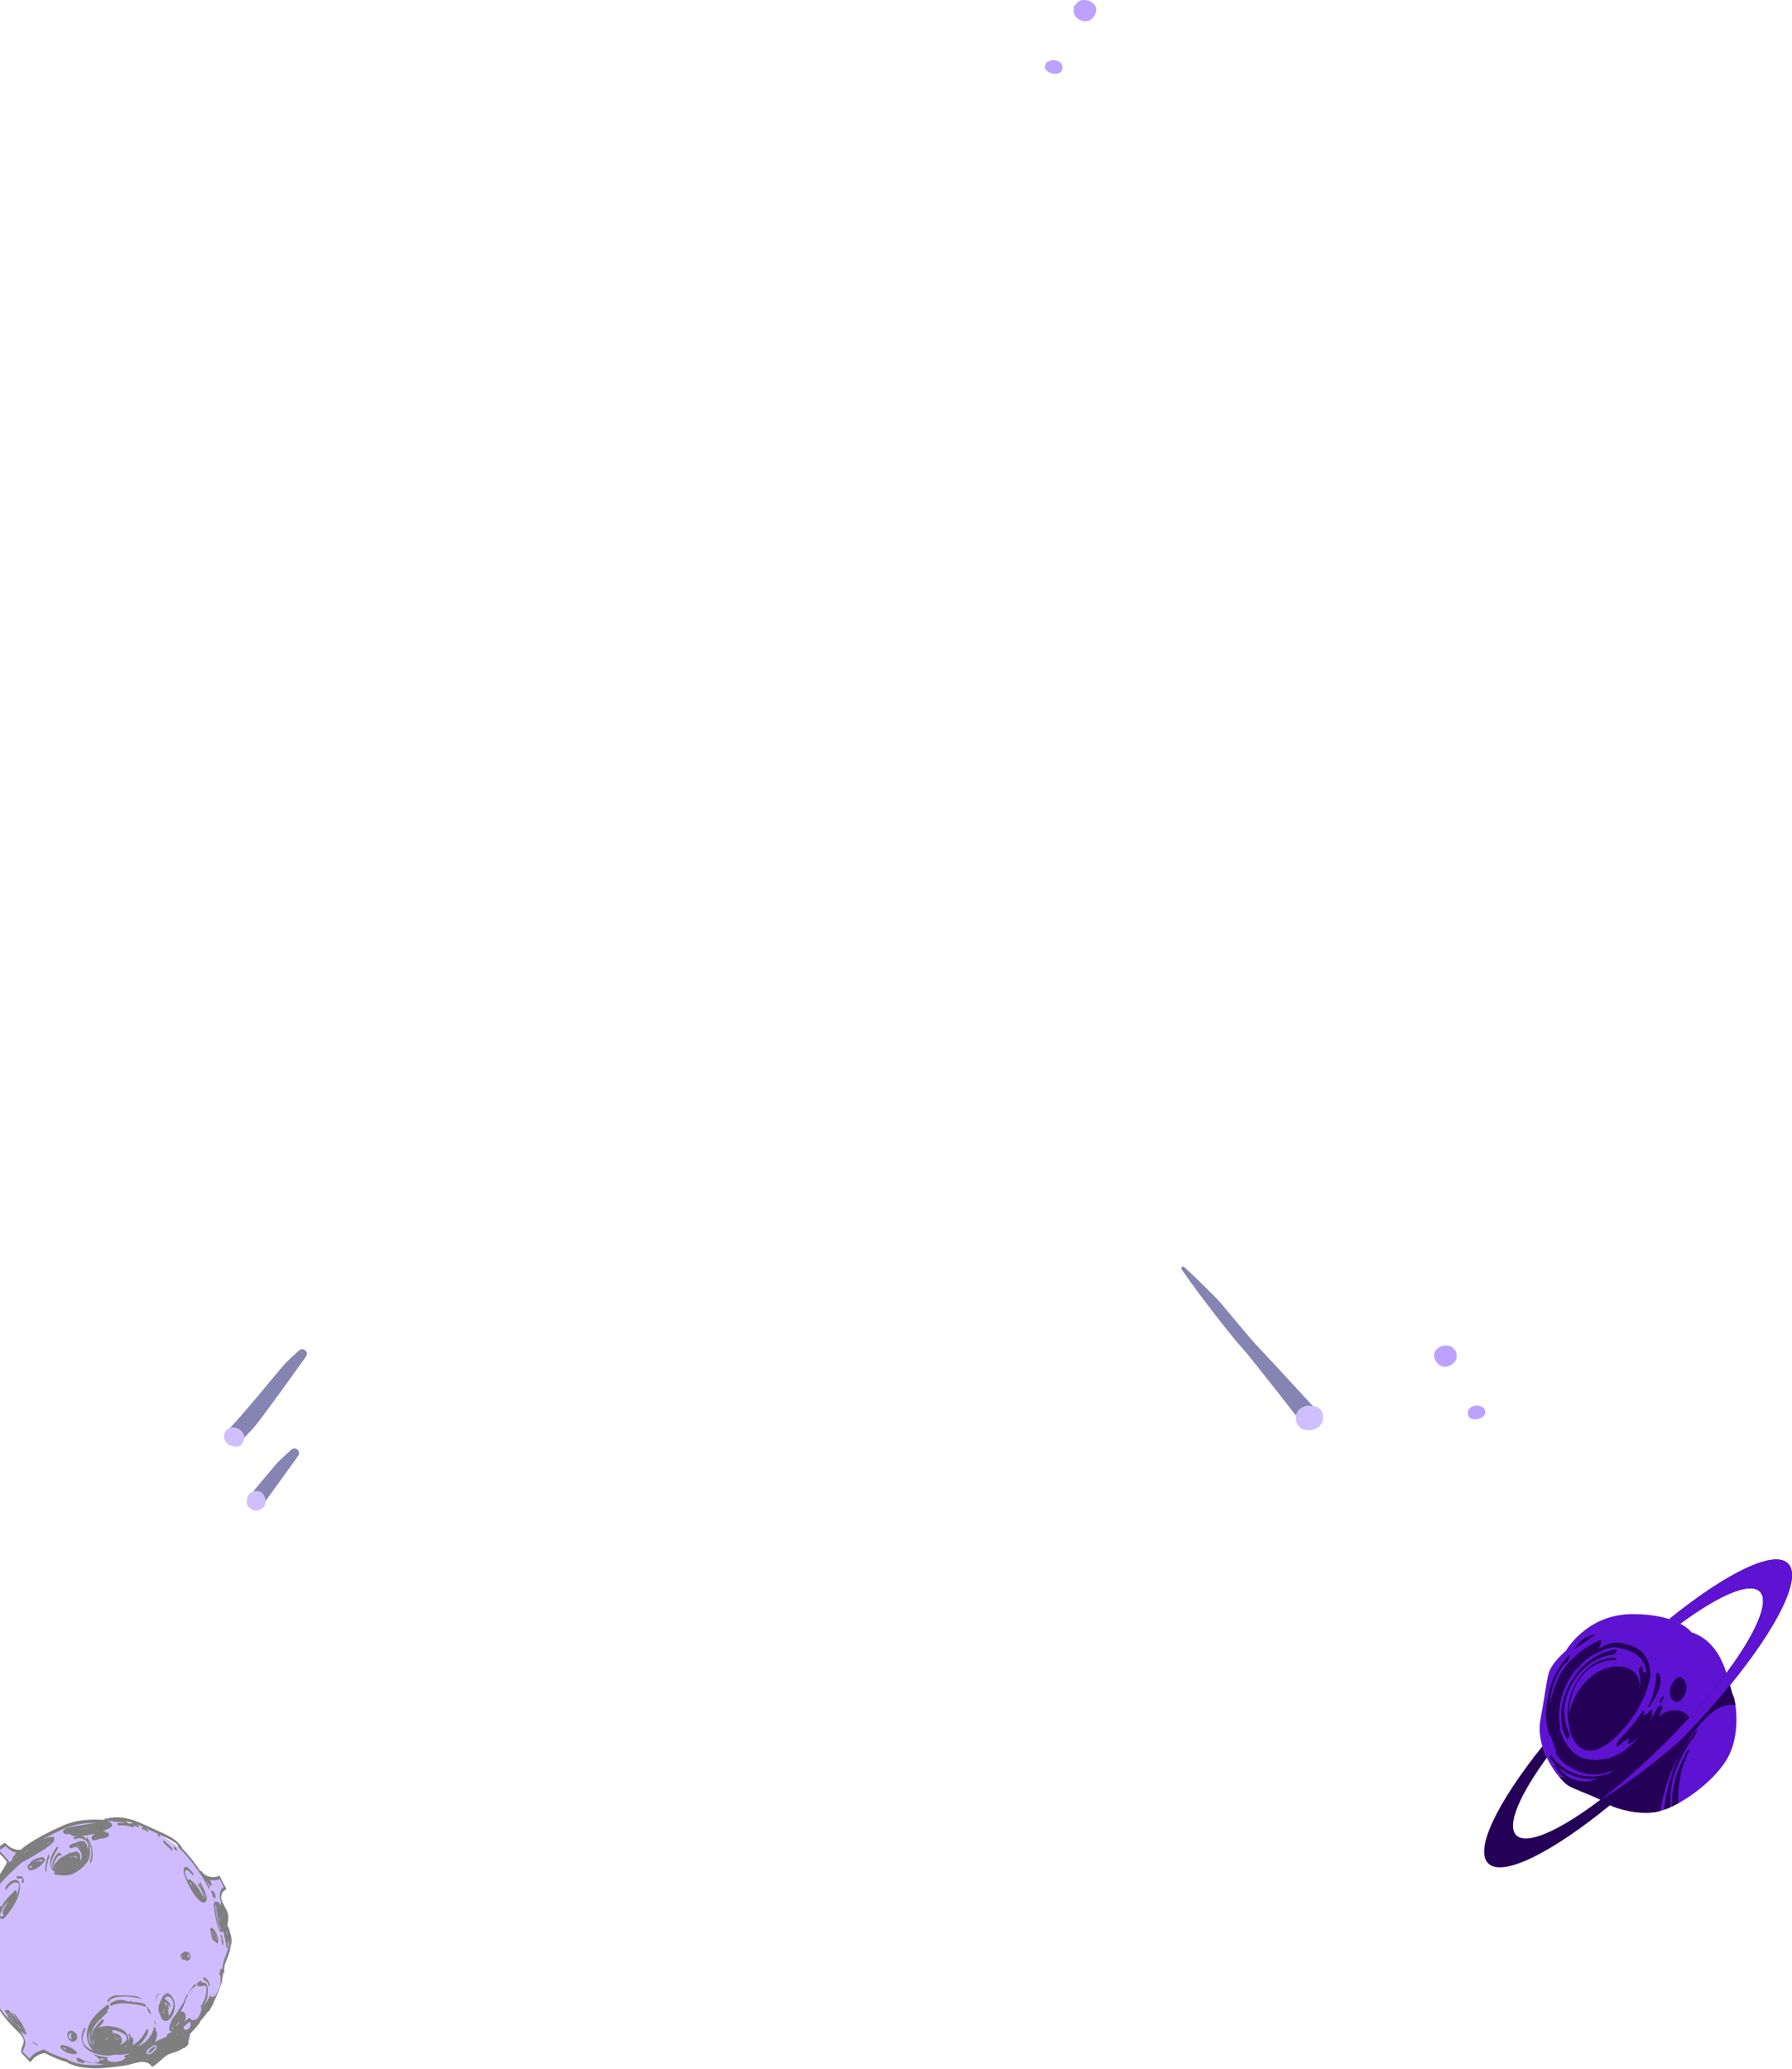 <svg width="1432" height="1653" viewBox="0 0 1432 1653" fill="none" xmlns="http://www.w3.org/2000/svg">
<path d="M1251.38 1318.91C1251.38 1318.91 1267.83 1289.64 1304.68 1289.64C1341.53 1289.64 1351.77 1304.28 1351.77 1304.28C1351.77 1304.28 1363.22 1306.99 1371.89 1320C1380.57 1333.01 1382.73 1350.35 1384.9 1354.69C1387.08 1359.02 1391.41 1385.04 1380.57 1404.56C1369.73 1424.07 1339.37 1445.76 1322.02 1447.92C1304.67 1450.08 1287.33 1443.58 1280.82 1439.25C1274.32 1434.91 1258.34 1430.04 1252.64 1426.24C1246.14 1421.9 1226.61 1398.05 1230.95 1374.2C1235.29 1350.35 1235.29 1346.01 1237.45 1337.34C1239.61 1328.66 1251.35 1318.91 1251.35 1318.91H1251.38Z" fill="#5D13D1"/>
<path d="M1386.8 1362.46C1386.24 1358.65 1385.5 1355.87 1384.9 1354.7C1384 1352.88 1383.08 1348.78 1381.7 1343.68C1380.84 1344.52 1380.08 1345.49 1379.48 1346.49C1379.27 1346.67 1379.06 1346.85 1378.84 1347.01C1378.81 1347.03 1378.75 1347.1 1378.67 1347.16C1378.62 1347.21 1378.56 1347.25 1378.5 1347.29L1378.52 1347.27C1378.42 1347.36 1378.3 1347.42 1378.19 1347.51C1377.7 1347.82 1377.22 1348.12 1376.71 1348.4C1375.77 1348.93 1374.95 1349.92 1374.34 1350.77C1373.87 1351.42 1373.43 1352.15 1373.05 1352.91C1371.03 1354.62 1369.05 1356.48 1367.08 1358.4C1357.42 1367.74 1348.94 1378.16 1341.65 1389.46C1340.48 1391.28 1339.35 1393.13 1338.24 1394.99C1337.5 1395.02 1336.52 1395.91 1335.96 1396.51C1334.87 1397.69 1333.83 1398.91 1332.8 1400.15C1332.73 1400.09 1332.66 1400.02 1332.57 1399.97C1331.09 1399.42 1328.93 1402.97 1328.48 1403.76C1327.94 1404.73 1327.44 1405.72 1326.93 1406.7C1326.17 1407.34 1325.5 1408.26 1325.2 1408.65C1325.15 1408.72 1325.1 1408.81 1325.03 1408.89C1324.31 1408.66 1323.45 1409.28 1322.7 1410.13C1322.02 1409.24 1320.51 1410.46 1319.78 1411.32C1318.13 1413.26 1316.47 1415.17 1314.78 1417.08C1314.02 1416.8 1312.82 1417.8 1312.19 1418.53C1309.86 1421.31 1307.43 1423.99 1304.91 1426.59C1304.81 1426.67 1304.71 1426.74 1304.61 1426.84C1303.12 1428.27 1301.64 1429.71 1300.15 1431.14C1299.72 1430.93 1299.06 1431.14 1298.31 1431.75C1294.2 1435.05 1290.35 1438.6 1286.64 1442.35C1295.03 1446.06 1308.51 1449.62 1322.02 1447.93C1323.5 1447.75 1325.1 1447.37 1326.75 1446.92C1329.39 1430.78 1334.45 1415.21 1342.64 1400.91C1350.36 1387.42 1368.5 1358.51 1386.8 1362.47V1362.46Z" fill="#240057"/>
<path d="M1350.13 1373.1C1346.69 1366.26 1338 1365.16 1331.46 1367.85C1329.29 1368.74 1327.35 1369.99 1325.56 1371.48C1325.71 1371.07 1325.85 1370.6 1325.94 1370.16C1326.4 1369.17 1326.89 1368.18 1327.34 1367.18C1327.79 1366.16 1329.03 1363.37 1327.48 1362.78C1326 1362.21 1323.84 1365.77 1323.39 1366.57C1321.48 1369.94 1319.51 1373.32 1317.43 1376.62C1318.19 1375.22 1318.9 1373.79 1319.52 1372.34C1319.75 1371.81 1320.52 1369.96 1320.1 1369.16C1320.17 1368.96 1320.25 1368.77 1320.31 1368.57C1320.53 1367.81 1321.08 1365.63 1319.55 1366.08C1318.28 1366.46 1317.14 1368.17 1316.52 1369.46C1316.36 1369.27 1316.11 1369.17 1315.68 1369.3C1314.98 1369.52 1314.32 1370.12 1313.78 1370.84C1313.44 1370.95 1313.1 1371.19 1312.77 1371.49C1312.9 1371.22 1313.03 1370.96 1313.16 1370.69C1313.48 1370.02 1314.65 1367.11 1313.05 1367.13C1312.8 1367.13 1312.55 1367.22 1312.3 1367.36C1308.74 1373.34 1304.32 1378.77 1299.63 1383.9C1298.27 1385.39 1296.81 1386.81 1295.46 1388.32C1294.47 1389.56 1293.49 1390.78 1292.48 1392C1292.27 1392.51 1292.12 1393.01 1292.02 1393.53C1291.94 1394.01 1291.8 1394.86 1292.32 1395.16C1292.82 1395.45 1293.55 1394.89 1293.88 1394.6C1295.11 1393.5 1296.34 1392.39 1297.58 1391.28C1297.8 1391.07 1298.02 1390.82 1298.23 1390.58C1298.57 1390.86 1299.16 1390.67 1299.85 1390.17C1300.49 1389.71 1301.09 1389.19 1301.71 1388.7C1301.67 1388.88 1301.59 1389.05 1301.56 1389.23C1301.52 1389.48 1301.46 1389.84 1301.5 1390.16C1301.28 1390.69 1301.12 1391.21 1301.02 1391.75C1300.74 1393.38 1301.59 1393.84 1302.88 1392.83C1302.96 1392.77 1303.02 1392.71 1303.1 1392.65C1303.56 1392.66 1304.07 1392.25 1304.37 1392.02C1306.74 1390.25 1308.92 1388.21 1310.9 1385.98C1305.25 1393.18 1298.54 1399.37 1289.81 1403.18C1281.07 1407 1270.47 1407.29 1261.84 1403.46C1260.32 1402.5 1258.84 1401.46 1257.48 1400.21C1251.84 1395.09 1248.18 1388.3 1246.2 1381.02C1246.48 1380.55 1246.67 1380.09 1246.63 1379.78C1243.75 1361.48 1249.9 1343.85 1262.01 1330.78C1261.58 1331.53 1261.15 1332.27 1260.78 1333.09C1260.6 1333.48 1260.52 1333.76 1260.48 1334C1262.93 1329.98 1266.5 1326.58 1270.32 1323.91C1272.85 1322.14 1275.7 1320.66 1278.69 1319.68C1278.91 1319.57 1279.13 1319.46 1279.34 1319.35C1283.46 1317.33 1287.28 1315.65 1291.96 1316.36C1295.99 1316.98 1300.18 1318.02 1303.9 1319.71C1311.36 1323.09 1314.78 1329.13 1315.78 1336.01C1315.73 1336.08 1315.68 1336.13 1315.64 1336.2C1315.45 1336.36 1315.28 1336.53 1315.17 1336.65C1315.17 1336.63 1315.17 1336.62 1315.17 1336.6C1315.14 1335.92 1314.69 1336.13 1314.32 1336.38C1314.18 1336.26 1314.06 1336.14 1313.92 1336.02C1313.84 1335.96 1313.74 1335.96 1313.65 1335.97C1313.6 1335.92 1313.57 1335.87 1313.53 1335.81C1313.38 1335.57 1313.14 1335.61 1312.87 1335.78C1312.66 1334.27 1312.4 1332.75 1312.01 1331.24C1311.81 1330.44 1310.57 1331.9 1310.45 1332.09C1309.97 1332.74 1309.35 1333.8 1309.58 1334.66C1310.67 1338.96 1310.97 1343.22 1310.68 1347.42L1310.11 1349.81C1310.26 1348.65 1310.39 1347.48 1310.46 1346.3C1310.53 1345.39 1310.35 1344.84 1310.05 1344.54C1307.94 1329.72 1288.82 1328.37 1276.27 1336.18C1265.02 1343.17 1255.8 1356.58 1253.98 1370.23C1253.65 1365.02 1254.68 1359.45 1255.91 1355.05C1258.76 1344.9 1264.8 1335.7 1274.16 1330.51C1279.17 1327.74 1284.81 1326.27 1290.55 1326.52C1291.11 1326.54 1291.97 1324.64 1291.42 1324.61C1267.64 1323.59 1252.13 1349.11 1252.66 1370.58C1252.71 1372.78 1253.05 1375.02 1253.73 1377.12C1253.76 1377.69 1253.79 1378.27 1253.85 1378.84C1254.67 1385.89 1258.31 1394.56 1265.3 1397.63C1272.85 1400.93 1281.21 1396.1 1287.06 1391.49C1291.07 1388.35 1294.59 1384.64 1297.65 1380.57V1380.6C1297.55 1381 1297.43 1381.39 1297.31 1381.76C1300.05 1378.18 1302.77 1374.58 1305.41 1370.92C1305.95 1370.17 1306.48 1369.43 1307.02 1368.69C1306.95 1368.45 1306.98 1368.18 1307.18 1367.95C1308.87 1365.87 1309.99 1363.37 1311.16 1360.98C1312.42 1358.44 1313.87 1356.02 1314.87 1353.36C1315.9 1350.67 1316.63 1347.88 1317.36 1345.1C1317.77 1343.56 1318.31 1342.04 1318.75 1340.51C1318.78 1340.05 1318.8 1339.59 1318.81 1339.11C1319.05 1330.34 1315.75 1321.14 1307.71 1316.74C1303.56 1314.47 1298.58 1313.24 1293.93 1312.53C1289.11 1311.8 1285.17 1313.45 1280.92 1315.52C1279.77 1316.08 1278.63 1316.67 1277.5 1317.28C1278.23 1316.14 1278.79 1314.84 1279.12 1313.79C1279.52 1312.57 1279.98 1309.83 1277.84 1310.81C1266.96 1315.8 1257.11 1323.03 1250.06 1332.81C1243.76 1341.56 1240.26 1351.8 1238.81 1362.38C1238.83 1350.08 1242.98 1337.88 1251.01 1328.37C1251.03 1329.72 1253.35 1326.83 1253.51 1325.91C1253.57 1325.73 1253.64 1325.54 1253.7 1325.36C1254.39 1324.48 1255.19 1321.32 1253.33 1323.22C1244.11 1332.66 1238.31 1345.16 1236.73 1358.15C1236.49 1358.64 1236.31 1359.14 1236.24 1359.51C1234.56 1368.61 1235.25 1377.85 1238.32 1386.59C1238.43 1386.9 1238.85 1386.66 1239.31 1386.18C1240.2 1390.45 1241.58 1394.6 1243.59 1398.47C1243.24 1399.5 1243.14 1400.44 1243.49 1401.04C1246.61 1406.52 1251.11 1410.32 1256.27 1412.67C1262.39 1416.62 1269.63 1418.46 1277.29 1417.61C1281.25 1417.17 1285.02 1416.1 1288.59 1414.55C1288.4 1414.76 1288.25 1414.95 1288.19 1415.01C1287.9 1415.38 1287.61 1415.77 1287.34 1416.18C1274.59 1421.68 1259.54 1420.06 1248.29 1411.58C1244.95 1409.06 1242.03 1406.02 1239.66 1402.59C1239.33 1402.13 1238.12 1403.84 1238.44 1404.3C1239.73 1406.16 1241.17 1407.86 1242.73 1409.45C1242.58 1409.74 1242.49 1410.02 1242.55 1410.21C1243.97 1414.3 1246.65 1417.6 1250.01 1420.07C1249.36 1419.98 1248.72 1419.92 1248.04 1419.91C1247.59 1419.91 1247.1 1420.09 1246.62 1420.39C1247.22 1421.09 1247.8 1421.74 1248.36 1422.33L1248.38 1422.35C1248.93 1422.93 1249.47 1423.47 1249.97 1423.94C1249.99 1423.96 1250.02 1423.99 1250.04 1424.01C1250.53 1424.47 1251 1424.89 1251.42 1425.24C1251.45 1425.27 1251.47 1425.29 1251.49 1425.31C1251.92 1425.66 1252.32 1425.97 1252.68 1426.2C1258.38 1430 1274.36 1434.88 1280.86 1439.21C1283.54 1441 1288.08 1443.14 1293.67 1444.91C1293.37 1437.12 1292.78 1428.55 1294.62 1427C1300.95 1421.69 1307.29 1416.38 1313.19 1410.61C1316.48 1407.4 1319.63 1404.05 1322.63 1400.58C1323.12 1400.02 1323.6 1399.45 1324.26 1399.12C1325.08 1398.72 1326.01 1398.74 1326.94 1398.73C1327.13 1398.73 1327.33 1398.73 1327.52 1398.73C1329.66 1398.64 1330.35 1397.31 1331.35 1395.68C1331.8 1394.95 1334.59 1391.07 1333.87 1390.19C1333.92 1390.26 1333.99 1390.32 1334.04 1390.39C1335 1391.56 1337.76 1387.62 1338 1387.24C1338.11 1387.07 1338.23 1386.88 1338.35 1386.68C1338.62 1387 1338.91 1387.29 1339.16 1387.61C1340.72 1389.57 1343.35 1385.46 1344.59 1382.17C1344.92 1382.09 1345.24 1382.02 1345.6 1381.87C1347.7 1380.99 1351.36 1375.45 1350.16 1373.07L1350.13 1373.1ZM1268.58 1423.4C1267.11 1423.42 1265.64 1423.37 1264.17 1423.21C1256.58 1422.38 1249.13 1418.51 1245.28 1411.89C1254.11 1419.4 1266 1422.87 1277.68 1420.8C1274.69 1421.93 1271.65 1422.86 1268.58 1423.4Z" fill="#240057"/>
<path d="M1325.34 1336.47C1325.17 1336.5 1325.01 1336.52 1324.85 1336.56C1324.7 1336.61 1324.55 1336.66 1324.4 1336.71C1324.35 1336.74 1324.29 1336.76 1324.25 1336.79C1323.94 1336.94 1323.61 1336.98 1323.3 1336.96C1323.65 1341.07 1322.98 1345.4 1322.14 1349.24C1321.04 1354.28 1319.37 1359.57 1316.42 1363.9C1316.51 1363.91 1316.56 1363.95 1316.67 1363.94C1318.09 1363.83 1319.53 1361.46 1320.12 1360.16C1320.75 1359.42 1321.29 1358.55 1321.47 1358.24C1324.75 1352.63 1327.9 1346.03 1326.59 1339.37C1326.42 1338.47 1326.12 1337.16 1325.35 1336.48L1325.34 1336.47Z" fill="#240057"/>
<path d="M1346.1 1342.86C1345.09 1341.34 1343.33 1339.53 1341.31 1340.19C1340.19 1340.56 1339.29 1341.32 1338.54 1342.22C1337.97 1342.76 1337.46 1343.39 1337.03 1343.99C1335.99 1345.45 1335.21 1347.09 1334.75 1348.82C1334.21 1350.84 1334.3 1352.87 1334.77 1354.9C1335.18 1356.67 1336.18 1358.51 1337.88 1359.31C1340.19 1360.4 1342.36 1359.27 1343.94 1357.52C1347.38 1353.7 1349.13 1347.44 1346.1 1342.87V1342.86Z" fill="#240057"/>
<path d="M1335.28 1420.05C1332.51 1428.44 1330.67 1437.15 1329.8 1445.96C1331.43 1445.39 1333.11 1444.71 1334.82 1443.94C1334.68 1440.55 1334.64 1437.16 1334.77 1433.77C1335.27 1429.03 1336.08 1424.34 1337.24 1419.75C1340.52 1409.52 1345.23 1399.78 1351.28 1390.84C1351.87 1390.11 1352.47 1389.36 1353.1 1388.65C1353.35 1388.37 1353.62 1387.82 1353.81 1387.25C1354.26 1386.64 1354.71 1386.02 1355.17 1385.41C1356.25 1384 1356.29 1381.32 1354.48 1383.68C1353.16 1385.4 1351.9 1387.18 1350.67 1388.97C1343.29 1398.16 1338.3 1408.79 1335.29 1420.04L1335.28 1420.05Z" fill="#240057"/>
<path d="M1347.23 1404.6C1347.38 1404.31 1347.53 1404.02 1347.68 1403.73C1347.96 1403.21 1348.1 1402.79 1348.14 1402.45C1348.54 1401.56 1348.96 1400.67 1349.39 1399.8C1349.61 1399.35 1350.09 1398.18 1349.34 1398.03C1348.64 1397.89 1347.74 1399.66 1347.54 1400.07C1346.75 1401.66 1346.02 1403.28 1345.33 1404.9C1339.09 1416.86 1335.84 1430.11 1335.89 1443.44C1336.73 1443.06 1337.57 1442.64 1338.42 1442.21C1338.37 1440.22 1338.39 1438.21 1338.49 1436.23C1338.43 1438.2 1338.44 1440.18 1338.52 1442.16C1339.39 1441.72 1340.26 1441.29 1341.14 1440.8C1340.43 1428.44 1342.44 1416.05 1347.21 1404.59L1347.23 1404.6Z" fill="#240057"/>
<path d="M1329.23 1355.64C1329.18 1355.54 1329.08 1355.51 1328.95 1355.53L1328.68 1355.62C1328.49 1355.74 1328.33 1355.9 1328.17 1356.06C1328.13 1356.09 1328.09 1356.1 1328.06 1356.13C1327.95 1356.24 1327.84 1356.34 1327.74 1356.45C1327.49 1356.73 1327.28 1357.03 1327.1 1357.35C1326.85 1357.8 1326.63 1358.27 1326.53 1358.79C1326.47 1359.11 1326.4 1359.42 1326.34 1359.75L1326.3 1360.11C1326.28 1360.26 1326.33 1360.38 1326.42 1360.48C1326.45 1360.55 1326.51 1360.58 1326.59 1360.57C1326.72 1360.62 1326.85 1360.58 1326.97 1360.49L1327.27 1360.27C1327.38 1360.17 1327.49 1360.06 1327.6 1359.95C1327.78 1359.75 1327.94 1359.53 1328.08 1359.29C1328.24 1359.06 1328.38 1358.8 1328.5 1358.54C1328.67 1358.12 1328.84 1357.7 1329.01 1357.29C1329.11 1357.07 1329.2 1356.83 1329.25 1356.58C1329.32 1356.39 1329.35 1356.19 1329.35 1355.99C1329.37 1355.84 1329.33 1355.72 1329.23 1355.62V1355.64Z" fill="#240057"/>
<path d="M1259.23 1316.81C1264.55 1313.5 1269.5 1309.64 1274.72 1306.19C1274.65 1306.12 1274.57 1306.06 1274.42 1306.08C1273.94 1306.17 1273.47 1306.28 1273 1306.39C1272.94 1306.27 1272.84 1306.21 1272.66 1306.25C1271.14 1306.6 1269.66 1307.14 1268.25 1307.81C1267.8 1307.98 1267.36 1308.19 1266.92 1308.39C1266.8 1308.59 1266.63 1308.77 1266.39 1308.94C1265.66 1309.42 1264.93 1309.92 1264.19 1310.43C1261.86 1312.3 1260.06 1314.75 1258.26 1317.19C1258.34 1317.35 1258.47 1317.49 1258.57 1317.64C1258.67 1317.33 1258.87 1317.04 1259.22 1316.81H1259.23Z" fill="#240057"/>
<path d="M1291.51 1317.91C1276.34 1319.81 1263.8 1329.99 1255.98 1342.75C1247.72 1356.27 1243.81 1374.75 1252 1389.18C1252.52 1390.08 1255.02 1386.78 1254.44 1385.76C1247.01 1372.65 1249.68 1355.92 1257.31 1343.5C1264.39 1331.97 1276.22 1323.42 1289.78 1321.73C1290.97 1321.58 1292.45 1317.79 1291.52 1317.91H1291.51Z" fill="#240057"/>
<path d="M1428.77 1249.21C1417.58 1238.01 1379.4 1256.92 1333.89 1293.63C1337.44 1294.77 1340.35 1296.05 1342.73 1297.31C1373.58 1274.5 1398.36 1263.7 1406.32 1271.67C1414.29 1279.63 1403.17 1305.15 1379.63 1336.66C1366.86 1353.76 1350.48 1372.66 1331.57 1391.57C1313.44 1409.69 1295.33 1425.5 1278.8 1438.03C1246.31 1462.65 1219.93 1474.59 1211.67 1466.32C1203.85 1458.5 1214.13 1434.45 1236.14 1404.33C1234.76 1401.46 1233.53 1398.4 1232.56 1395.22C1196.55 1440.15 1178.13 1477.7 1189.2 1488.77C1200.6 1500.17 1240 1480.35 1286.62 1442.29C1302.77 1429.12 1319.76 1413.77 1336.77 1396.76C1353.79 1379.74 1369.24 1362.62 1382.46 1346.42C1420.42 1299.87 1440.18 1260.57 1428.79 1249.18L1428.77 1249.21Z" fill="#240057"/>
<path d="M1428.77 1249.21C1417.58 1238.01 1379.4 1256.92 1333.89 1293.63C1337.44 1294.77 1340.35 1296.05 1342.73 1297.31C1373.58 1274.5 1398.36 1263.7 1406.32 1271.67C1414.29 1279.63 1403.17 1305.15 1379.63 1336.66C1368.9 1351.02 1355.61 1366.64 1340.43 1382.49C1337.54 1385.51 1334.59 1388.53 1331.57 1391.57C1313.44 1409.69 1295.33 1425.5 1278.8 1438.03C1278.59 1438.18 1278.4 1438.32 1278.2 1438.48C1292.86 1429.97 1309.79 1418 1327.82 1403.28C1332.87 1399.16 1338.01 1394.8 1343.2 1390.27C1357.73 1375.37 1370.92 1360.57 1382.46 1346.43C1389.4 1337.92 1395.72 1329.66 1401.37 1321.76C1426.6 1286.45 1438.1 1258.5 1428.79 1249.21H1428.77Z" fill="#5D13D1"/>
<path opacity="0.7" d="M1186.29 1126.17C1186.29 1125.48 1185.87 1124.91 1184.99 1124.52C1184.61 1124.36 1184.19 1124.26 1183.74 1124.2C1183.7 1123.86 1183.46 1123.57 1182.89 1123.37C1179.56 1122.2 1173.5 1123.82 1173.05 1127.95C1172.76 1130.62 1173.59 1133.01 1176.4 1133.74C1179.59 1134.57 1184.55 1133.39 1186.39 1130.44C1187.29 1129.01 1187.14 1127.4 1186.3 1126.17H1186.29Z" fill="#A079FF"/>
<path opacity="0.7" d="M1163.79 1080.75C1163.67 1079.87 1162.91 1078.65 1161.99 1078.44C1161.93 1078.33 1161.88 1078.21 1161.82 1078.1C1160.02 1074.93 1155.9 1074.56 1152.71 1075.37C1149.44 1076.2 1146.3 1078.7 1146.02 1082.3C1145.76 1085.58 1147.99 1089.27 1150.72 1090.98C1153.96 1092.98 1158.54 1091.82 1161.25 1089.43C1164.08 1086.94 1164.29 1084.3 1163.78 1080.76L1163.79 1080.75Z" fill="#A079FF"/>
<path opacity="0.7" d="M858.206 5.749C858.33 4.869 859.088 3.647 860.015 3.441C860.071 3.327 860.116 3.212 860.184 3.098C861.982 -0.067 866.098 -0.444 869.286 0.367C872.565 1.201 875.697 3.704 875.979 7.303C876.239 10.583 874.012 14.274 871.276 15.977C868.042 17.977 863.463 16.822 860.75 14.434C857.923 11.943 857.708 9.303 858.217 5.761L858.206 5.749Z" fill="#A079FF"/>
<path opacity="0.7" d="M835.709 51.169C835.709 50.475 836.134 49.905 837.007 49.525C837.387 49.357 837.813 49.256 838.26 49.2C838.305 48.865 838.54 48.574 839.11 48.373C842.445 47.198 848.498 48.82 848.945 52.947C849.236 55.621 848.408 58.014 845.6 58.741C842.411 59.569 837.455 58.395 835.609 55.442C834.713 54.01 834.859 52.399 835.698 51.169H835.709Z" fill="#A079FF"/>
<g opacity="0.5">
<path fill-rule="evenodd" clip-rule="evenodd" d="M179.545 1569.72C179.107 1572.8 178.514 1575.86 177.758 1578.9C173.614 1595.55 164.974 1609.99 153.446 1621.47C152.653 1624.37 151.86 1627.28 151.068 1630.18C150.788 1631.2 150.496 1632.25 149.867 1633.11C148.745 1634.63 146.795 1635.24 145.008 1635.86C138.28 1638.2 132.062 1641.99 126.9 1646.9C125.448 1648.28 123.743 1649.87 121.763 1649.57C120.927 1649.44 120.183 1648.98 119.45 1648.56C117.49 1647.43 115.416 1646.5 113.273 1645.78C95.884 1651.37 76.829 1652.39 58.312 1647.78C50.685 1645.88 43.473 1643.04 36.764 1639.41C35.733 1639.56 34.711 1639.77 33.701 1640.04C29.888 1641.08 26.235 1643.24 24.181 1646.62C21.544 1644.3 18.908 1641.99 16.271 1639.67C18.651 1636.6 19.748 1632.57 19.252 1628.71C19.174 1628.11 19.052 1627.51 18.898 1626.92C-1.255 1609.14 -13.973 1583.24 -15.335 1556.13C-17.099 1554.08 -18.863 1552.03 -20.627 1549.98C-21.469 1549 -22.331 1547.99 -22.73 1546.76C-23.265 1545.12 -22.901 1543.33 -22.531 1541.64C-21.286 1535.94 -20.041 1530.24 -18.794 1524.54C-18.572 1523.52 -18.337 1522.47 -17.746 1521.61C-16.448 1519.72 -13.909 1519.29 -11.759 1518.49C-10.82 1518.14 -9.918 1517.7 -9.07 1517.16C-5.629 1508.32 -0.911 1500.17 4.814 1492.87C5.064 1491.19 5.114 1489.5 4.879 1487.82C4.334 1483.93 2.049 1480.13 -1.543 1478.53C-1.83 1478.4 -2.154 1478.25 -2.244 1477.95C-2.334 1477.65 -1.909 1477.3 -1.719 1477.55L3.793 1474C7.192 1477.57 11.998 1479.64 16.909 1479.98C40.475 1458.95 73.75 1449.09 105.799 1457.07C128.917 1462.82 148.41 1477.73 161.681 1497.06C166.095 1499.54 171.123 1500.93 176.188 1501.01C177.088 1503.68 178.281 1506.26 179.741 1508.67C177.054 1511.28 174.928 1515.28 176.491 1518.68C177.029 1519.86 177.946 1520.8 178.722 1521.84C181.968 1526.15 182.678 1532.23 180.509 1537.17C182.882 1539.35 183.79 1542.68 184.201 1545.87C185.253 1554.06 183.464 1562.46 179.556 1569.72L179.545 1569.72Z" fill="#A079FF"/>
<path fill-rule="evenodd" clip-rule="evenodd" d="M124.536 1617.15C124.474 1617.34 124.368 1617.43 124.206 1617.4C123.462 1617.21 122.968 1614.83 123.355 1614.3C123.764 1615.24 124.158 1616.19 124.536 1617.15Z" fill="black"/>
<path fill-rule="evenodd" clip-rule="evenodd" d="M113.681 1602.56C110.072 1601.55 106.257 1601.13 102.529 1600.85C97.923 1600.5 92.572 1600.42 88.469 1602.85C88.458 1602.86 88.45 1602.86 88.441 1602.87C88.073 1602.11 87.866 1601.03 88.225 1600.75C90.579 1598.94 93.4 1597.92 96.383 1597.93C97.792 1597.93 99.196 1598.15 100.532 1598.6C101.676 1598.98 103.294 1599.76 104.328 1598.76C104.831 1598.27 105.337 1599.79 105.411 1600.02C105.083 1599 105.364 1599.5 106.095 1599.55C106.459 1599.58 106.835 1599.56 107.2 1599.57C108.093 1599.59 108.989 1599.66 109.877 1599.76C111.833 1600 113.746 1600.46 115.608 1601.1C116.181 1601.3 116.551 1602.81 116.487 1603.61C115.61 1603.12 114.596 1602.82 113.679 1602.56L113.681 1602.56Z" fill="black"/>
<path fill-rule="evenodd" clip-rule="evenodd" d="M118.525 1604.38C118.666 1604.78 118.758 1605.01 119.005 1605.4C119.181 1605.68 119.381 1605.93 119.599 1606.17C119.69 1606.37 119.784 1606.56 119.875 1606.75C119.856 1606.9 119.886 1607.06 119.984 1607.23C120.219 1607.62 120.443 1608.02 120.664 1608.42C120.666 1608.44 120.67 1608.46 120.671 1608.48C120.694 1608.79 120.607 1609.73 120.107 1609.23C119.126 1608.26 118.376 1607.09 117.87 1605.81C118.141 1605.6 118.266 1605.24 118.002 1604.89C117.829 1604.65 117.63 1604.44 117.414 1604.25C117.387 1603.96 117.418 1603.69 117.577 1603.51C117.964 1603.09 118.451 1604.17 118.527 1604.38H118.525Z" fill="black"/>
<path fill-rule="evenodd" clip-rule="evenodd" d="M154.658 1589.96C153.637 1591.3 152.731 1592.71 151.943 1594.21C151.919 1594.25 151.891 1594.28 151.862 1594.3C152.658 1592.79 153.39 1591.06 154.659 1589.96L154.658 1589.96Z" fill="black"/>
<path fill-rule="evenodd" clip-rule="evenodd" d="M155.516 1587.37C154.812 1587.85 154.129 1588.38 153.485 1588.94C152.729 1589.59 152.232 1590.5 151.736 1591.36C151.46 1591.84 151.187 1592.32 150.921 1592.8C150.848 1592.45 150.838 1592.08 150.99 1591.79C152.27 1589.36 153.855 1587.15 155.739 1585.15C156.038 1584.84 156.601 1585.82 156.775 1586.65C156.319 1586.79 155.88 1587.12 155.518 1587.37L155.516 1587.37Z" fill="black"/>
<path fill-rule="evenodd" clip-rule="evenodd" d="M139.24 1606.42C138.532 1609.01 137.166 1611.95 135.035 1613.67C133.179 1615.17 130.851 1615.13 129.402 1613.09C128.748 1612.16 128.321 1611.09 128.064 1609.97C127.323 1608.81 126.893 1607.42 126.724 1606.07C126.332 1602.94 127.639 1600.03 129.064 1597.34C129.54 1596.43 130.15 1595.06 130.962 1593.99C130.998 1593.97 131.032 1593.95 131.07 1593.93C131.378 1593.77 131.462 1593.91 131.221 1593.73C131.965 1594.31 133.008 1593.33 132.393 1592.71C132.977 1592.41 133.637 1592.34 134.384 1592.64C136.624 1593.52 138.144 1595.97 138.926 1598.13C139.895 1600.79 139.988 1603.68 139.24 1606.42V1606.42ZM129.074 1608.02C128.993 1607.86 128.927 1607.68 128.877 1607.49C128.841 1607.93 128.827 1608.39 128.851 1608.83C128.965 1608.94 129.091 1609.05 129.224 1609.15C129.162 1608.78 129.112 1608.4 129.074 1608.02ZM131.029 1605.66C130.934 1605.72 130.849 1605.81 130.777 1605.92C130.682 1606.69 130.661 1607.68 130.912 1608.29C131.012 1608.53 131.329 1608.92 131.708 1609.24C131.25 1608.08 130.994 1606.88 131.029 1605.66ZM138.525 1600.3C138.296 1598.52 137.341 1596.93 135.926 1595.84C135.21 1595.28 134.251 1594.76 133.341 1595.14C132.516 1595.49 132.001 1596.34 131.552 1597.07C131.428 1597.27 131.293 1597.49 131.15 1597.72C131.253 1597.66 131.361 1597.61 131.471 1597.56C132.668 1597.04 133.345 1597.8 133.735 1598.81C135.056 1599.51 135.812 1601.05 136.033 1602.5C136.075 1602.76 136.225 1603.63 135.736 1603.56C135.294 1603.49 135.015 1602.38 134.966 1602.06C134.966 1602.05 134.963 1602.05 134.961 1602.04C134.859 1601.93 134.785 1601.8 134.673 1601.7C134.569 1601.6 134.457 1601.52 134.343 1601.45C134.497 1602.52 134.59 1603.62 134.744 1604.66C134.788 1604.97 134.935 1605.74 134.446 1605.72C134.02 1605.7 133.716 1604.5 133.676 1604.22C133.521 1603.18 133.367 1602.13 133.212 1601.09C133.188 1600.93 133.165 1600.77 133.141 1600.61C133.027 1600.38 132.939 1600.09 132.882 1599.8C132.821 1599.85 132.514 1600.02 132.504 1600.02C132.141 1600.21 131.863 1600.28 131.53 1600.55C131.461 1600.61 131.395 1600.67 131.329 1600.73C131.682 1600.79 132.036 1601.01 132.347 1601.38C133.262 1602.45 133.586 1604.02 133.865 1605.39C133.913 1605.52 133.961 1605.64 134.004 1605.76C134.516 1607.16 134.818 1608.67 134.781 1610.17C134.778 1610.32 134.768 1610.48 134.752 1610.65C135.899 1609.49 136.719 1607.98 137.365 1606.51C138.208 1604.6 138.798 1602.41 138.527 1600.3L138.525 1600.3Z" fill="black"/>
<path fill-rule="evenodd" clip-rule="evenodd" d="M126.401 1594.05C125.386 1595.83 124.289 1598.11 124.153 1600.28C124.101 1600.01 124.08 1599.76 124.101 1599.55C124.343 1597.07 125.109 1594.76 126.453 1592.67C126.62 1592.4 126.867 1592.69 127.045 1592.98C126.812 1593.34 126.598 1593.7 126.401 1594.05V1594.05Z" fill="black"/>
<path fill-rule="evenodd" clip-rule="evenodd" d="M167.49 1587.25C167.447 1587.27 167.397 1587.29 167.336 1587.29C166.919 1587.29 166.604 1586.05 166.566 1585.79C166.306 1584.06 164.855 1582.81 163.292 1582.19C162.596 1581.92 162.285 1579.43 162.817 1579.64C165.547 1580.72 167.207 1583.39 167.633 1586.23C167.656 1586.37 167.696 1586.61 167.689 1586.82C167.62 1586.96 167.554 1587.11 167.49 1587.25V1587.25Z" fill="black"/>
<path fill-rule="evenodd" clip-rule="evenodd" d="M172.082 1515.56C172.16 1515.87 172.236 1516.25 172.122 1516.51C172.078 1516.61 172.016 1516.7 171.942 1516.74C171.92 1516.79 171.89 1516.84 171.85 1516.88C171.495 1517.22 171.122 1516.34 171.037 1516.13C170.987 1516.02 170.939 1515.9 170.889 1515.78L170.581 1515.83C169.998 1515.94 169.464 1514.21 169.628 1513.52C169.428 1513.11 169.246 1512.68 169.089 1512.23C169.022 1512.05 168.528 1510.28 169.189 1510.49C170.953 1511.04 171.875 1512.79 172.213 1514.5C172.248 1514.68 172.375 1515.45 172.084 1515.56L172.082 1515.56Z" fill="black"/>
<path fill-rule="evenodd" clip-rule="evenodd" d="M162.795 1520.12C160.921 1520.24 159.284 1518.45 158.101 1517.22C155.283 1514.31 153.138 1510.82 151.323 1507.21C150.382 1505.34 149.522 1503.43 148.681 1501.51C147.852 1499.62 147.018 1497.7 146.79 1495.63C146.649 1494.34 146.707 1491.25 148.759 1491.6C149.715 1491.76 150.715 1492.76 151.411 1493.38C152.349 1494.21 153.183 1495.14 153.957 1496.12C154.299 1496.55 154.582 1497.39 154.48 1497.94C154.392 1498.42 154.185 1498.56 153.841 1498.13C153.162 1497.26 152.416 1496.47 151.594 1495.74C150.961 1495.18 149.767 1493.89 148.83 1494.19C146.807 1494.85 148.408 1498.38 148.909 1499.55C149.301 1500.47 149.698 1501.38 150.106 1502.29C150.107 1502.04 150.17 1501.83 150.344 1501.75C151.646 1501.13 152.91 1502.45 153.781 1503.26C154.908 1504.31 155.953 1505.44 156.923 1506.64C158.978 1509.16 160.615 1511.99 161.886 1514.98C161.911 1515.04 161.949 1515.18 161.983 1515.36C162.596 1514.96 162.208 1513.6 162.013 1512.92C161.386 1510.74 160.289 1508.76 158.895 1506.98C158.555 1506.54 158.27 1505.71 158.372 1505.15C158.46 1504.68 158.669 1504.53 159.011 1504.97C160.044 1506.29 160.918 1507.73 161.629 1509.24L159.996 1505.66C159.797 1505.23 159.382 1504.33 159.65 1503.86C159.904 1503.41 160.227 1503.76 160.4 1504.14C161.446 1506.43 162.493 1508.72 163.539 1511.02C164.368 1512.83 165.326 1514.73 165.278 1516.78C165.243 1518.26 164.458 1520.01 162.79 1520.12H162.795ZM152.755 1504.56C152.456 1504.37 152.143 1504.23 151.821 1504.2C152.447 1505.45 153.148 1506.65 153.92 1507.81C153.42 1506.79 153.022 1505.72 152.755 1504.56ZM154.957 1507.6C154.932 1507.46 154.917 1507.33 154.91 1507.21C154.906 1507.15 154.905 1507.08 154.906 1507.01C154.72 1506.81 154.532 1506.62 154.34 1506.43C154.52 1506.83 154.727 1507.22 154.957 1507.6V1507.6ZM162.954 1512.14C162.619 1511.4 162.282 1510.67 161.947 1509.93C162.377 1510.93 162.736 1511.96 163.018 1513.01C163.334 1514.2 163.783 1515.66 163.468 1516.89C163.463 1516.91 163.458 1516.92 163.453 1516.94C164.793 1515.72 163.589 1513.53 162.954 1512.14V1512.14Z" fill="black"/>
<path fill-rule="evenodd" clip-rule="evenodd" d="M137.392 1478.59C135.291 1476.62 133.191 1474.65 131.089 1472.67C130.659 1472.27 130.454 1471.53 130.421 1470.96C130.406 1470.68 130.466 1469.9 130.906 1470.32C133.008 1472.29 135.108 1474.26 137.209 1476.23C137.639 1476.64 137.845 1477.38 137.878 1477.95C137.893 1478.23 137.833 1479 137.392 1478.59Z" fill="black"/>
<path fill-rule="evenodd" clip-rule="evenodd" d="M140.864 1478.7C140.435 1478.33 140.005 1477.97 139.577 1477.6C139.14 1477.23 138.936 1476.43 138.909 1475.88C138.893 1475.58 138.943 1474.86 139.394 1475.24C139.822 1475.61 140.252 1475.97 140.681 1476.34C141.117 1476.72 141.321 1477.51 141.349 1478.06C141.364 1478.36 141.314 1479.09 140.864 1478.7Z" fill="black"/>
<path fill-rule="evenodd" clip-rule="evenodd" d="M178.312 1552.51C178.309 1552.54 178.312 1552.58 178.316 1552.62C178.409 1552.92 178.644 1553.88 178.23 1554.02C177.813 1554.16 177.473 1553.06 177.408 1552.86C177.131 1551.99 177.057 1551.09 177.278 1550.23C176.936 1549.93 176.731 1549.14 176.687 1548.83C176.594 1548.16 176.503 1547.49 176.409 1546.81C176.378 1546.59 176.22 1545.62 176.706 1545.75C177.155 1545.87 177.427 1546.89 177.477 1547.25C177.57 1547.92 177.661 1548.59 177.755 1549.27C177.763 1549.33 177.779 1549.43 177.791 1549.56C178.022 1549.75 178.281 1550.26 178.309 1550.33C178.501 1550.84 178.685 1551.49 178.449 1552.01C178.378 1552.17 178.331 1552.34 178.312 1552.51V1552.51Z" fill="black"/>
<path fill-rule="evenodd" clip-rule="evenodd" d="M172.151 1551.62C171.861 1551.15 171.571 1550.65 171.296 1550.12C171.36 1550.42 171.369 1550.71 171.256 1550.91C170.996 1551.37 170.695 1550.98 170.507 1550.62C169.594 1548.86 168.91 1547 168.488 1545.06C168.305 1544.22 168.171 1543.36 168.096 1542.5C168.045 1541.9 167.903 1540.94 168.45 1540.5C169.509 1539.66 170.82 1541.46 171.327 1542.16C172.348 1543.58 173.113 1545.18 173.631 1546.84C174.066 1548.23 174.638 1550.17 174.289 1551.65C173.902 1553.28 172.8 1552.68 172.153 1551.62L172.151 1551.62ZM170.89 1546.06C171.272 1546.43 171.516 1546.93 171.654 1547.46C171.555 1546.56 171.351 1545.68 171.042 1544.83C170.918 1545.24 170.873 1545.65 170.89 1546.06ZM169.248 1543.58C169.164 1544.38 169.533 1545.49 169.751 1546.24C169.849 1546.58 169.967 1546.92 170.089 1547.25C169.663 1545.82 169.511 1544.35 169.892 1542.95C169.386 1542.8 169.302 1543.08 169.248 1543.58ZM173.07 1548.47C172.942 1547.74 172.726 1547.02 172.434 1546.33C172.707 1547.54 172.856 1548.78 172.881 1550.05C173.149 1549.88 173.161 1549 173.07 1548.47Z" fill="black"/>
<path fill-rule="evenodd" clip-rule="evenodd" d="M111.263 1596.63C107.139 1595.66 102.843 1595.17 98.607 1595.25C95.01 1595.32 90.95 1595.72 87.885 1597.78C87.508 1598.04 87.467 1598.46 87.614 1598.78C87.301 1599.08 86.996 1599.4 86.688 1599.73C86.369 1600.08 85.602 1598.33 85.973 1597.92C87.434 1596.32 88.916 1594.98 91.093 1594.51C93.38 1594.02 95.809 1594.26 98.127 1594.32C100.688 1594.39 103.266 1594.38 105.822 1594.57C106.963 1594.65 108.101 1594.79 109.2 1595.13C110.414 1595.49 111.548 1596.08 112.755 1596.47C112.943 1596.53 113.099 1596.81 113.201 1597.14C112.56 1596.96 111.912 1596.79 111.265 1596.64L111.263 1596.63Z" fill="black"/>
<path fill-rule="evenodd" clip-rule="evenodd" d="M149.778 1566.57C148.926 1566.66 148.175 1566.3 147.59 1565.73C147.538 1565.7 147.486 1565.68 147.436 1565.65C147.199 1565.75 146.932 1565.81 146.63 1565.8C145.186 1565.74 144.457 1564 144.348 1562.76C144.24 1561.54 144.92 1560.46 146.155 1560.41C146.412 1559.69 146.909 1559.17 147.83 1559.32C147.994 1559.35 148.146 1559.4 148.291 1559.46C148.904 1559.35 149.551 1559.42 150.121 1559.67C151.503 1560.29 152.164 1561.93 152.166 1563.37C152.166 1564.79 151.335 1566.41 149.778 1566.57ZM147.581 1563.1C147.574 1562.93 147.569 1562.77 147.562 1562.6C147.522 1562.64 147.483 1562.68 147.448 1562.72C147.201 1563 147.134 1563.26 147.184 1563.5C147.334 1563.39 147.472 1563.25 147.579 1563.1H147.581ZM145.333 1563.53C145.455 1563.77 145.78 1563.86 146.103 1563.86C145.965 1563.44 145.887 1562.99 145.882 1562.55C145.393 1562.71 145.082 1563.04 145.334 1563.53H145.333ZM149.992 1561.43C149.928 1561.41 149.862 1561.4 149.797 1561.39C150 1562.03 150.076 1562.71 150.035 1563.26C150.012 1563.56 149.954 1564.01 149.845 1564.47C150.318 1564.27 150.715 1563.9 150.974 1563.43C151.551 1562.4 151.095 1561.68 149.994 1561.43H149.992Z" fill="black"/>
<path fill-rule="evenodd" clip-rule="evenodd" d="M61.243 1641.21C60.937 1640.9 60.617 1640.6 60.288 1640.31C60.452 1640.89 60.453 1641.59 60.189 1641.5C59.968 1641.42 59.751 1641.33 59.533 1641.24C59.53 1641.24 59.528 1641.25 59.524 1641.25C56.901 1641.19 54.34 1640.54 52.052 1639.25C50.662 1638.46 47.795 1636.82 48.4 1634.77C48.666 1633.87 49.716 1634.02 50.448 1634.11C51.773 1634.27 53.08 1634.59 54.334 1635.04C56.894 1635.98 59.196 1637.5 61.105 1639.44C61.412 1639.75 61.597 1640.29 61.605 1640.73C61.609 1640.91 61.566 1641.54 61.243 1641.21V1641.21ZM50.615 1636.01C50.512 1636 50.087 1636.05 49.726 1636.02C50.013 1636.23 50.324 1636.45 50.382 1636.49C51.16 1637.05 51.999 1637.53 52.871 1637.93C53.044 1638.01 53.218 1638.08 53.392 1638.15C53.104 1637.95 52.814 1637.75 52.525 1637.56C52.301 1637.4 52.133 1636.72 52.106 1636.22C51.614 1636.13 51.116 1636.06 50.614 1636.01H50.615Z" fill="black"/>
<path fill-rule="evenodd" clip-rule="evenodd" d="M56.392 1630.74C54.268 1629.46 52.665 1625.2 54.701 1623.23C55.701 1622.25 57.323 1622.28 58.455 1622.98C58.785 1623.19 59.077 1623.44 59.336 1623.72C60.873 1624.14 61.761 1625.95 61.562 1627.5C61.571 1627.58 61.578 1627.66 61.581 1627.74C61.714 1630.53 58.763 1632.18 56.392 1630.74V1630.74ZM59.21 1627.13C59.212 1627.11 59.214 1627.08 59.217 1627.06C59.07 1627.04 58.822 1627.02 58.599 1627.04C58.493 1627.11 58.366 1627.22 58.259 1627.32C58.476 1627.36 58.716 1627.35 58.927 1627.3C59.01 1627.27 59.115 1627.2 59.212 1627.14L59.21 1627.13ZM56.801 1624.43C54.891 1624.69 54.05 1626.89 55.421 1628.31C56.071 1628.99 56.991 1629.35 57.91 1629.33C56.611 1628.44 56.235 1625.72 57.283 1624.73C57.402 1624.61 57.533 1624.52 57.671 1624.45C57.393 1624.4 57.102 1624.39 56.799 1624.43H56.801Z" fill="black"/>
<path fill-rule="evenodd" clip-rule="evenodd" d="M26.104 1632.15C26.084 1631.9 26.07 1631.3 26.337 1631.46C27.577 1632.19 28.817 1632.92 30.055 1633.66C30.373 1633.84 30.529 1634.28 30.606 1634.64C29.085 1633.85 27.56 1633.06 26.103 1632.15L26.104 1632.15Z" fill="black"/>
<path fill-rule="evenodd" clip-rule="evenodd" d="M13.467 1517.65C11.144 1522.85 7.677 1527.74 3.929 1532.01C3.375 1532.64 2.693 1533.31 1.792 1533.28C0.792 1533.24 0.115 1532.39 -0.275 1531.55C-1.084 1529.83 -0.697 1527.98 -0.051 1526.27C-0.452 1527.07 -0.775 1527.91 -1.009 1528.79C-1.194 1529.48 -1.325 1530.19 -1.391 1530.91C-1.427 1531.29 -1.448 1531.68 -1.45 1532.07C-1.445 1532.26 -1.441 1532.44 -1.436 1532.63C-1.439 1532.4 -1.329 1532.25 -1.101 1532.17C-0.982 1531.74 -0.64 1532.22 -0.538 1532.39C-0.329 1532.74 -0.168 1533.33 -0.279 1533.74C-0.505 1534.57 -1.332 1534.36 -1.728 1533.78C-2.341 1532.89 -2.337 1531.68 -2.315 1530.64C-2.254 1527.87 -1.381 1525.19 0.139 1522.88C0.294 1522.64 0.762 1523.44 0.892 1524.08C3.501 1518.68 7.915 1514.4 12.196 1510.3C12.243 1510.24 12.303 1510.22 12.376 1510.25C13.543 1510.77 13.683 1512.54 13.401 1513.63C12.975 1515.27 12.239 1516.91 11.464 1518.46C12.802 1515.97 13.888 1513.36 14.543 1510.59C14.897 1509.09 15.358 1507.31 15.139 1505.76C14.873 1503.86 12.818 1503.72 11.329 1504.18C8.528 1505.04 6.28 1507.61 4.891 1510.08C4.719 1510.39 3.888 1508.79 4.176 1508.27C5.392 1506.1 7.143 1504.13 9.319 1502.89C11.193 1501.81 13.695 1501.48 15.042 1503.51C16.259 1505.34 16.118 1507.69 15.819 1509.76C15.424 1512.5 14.595 1515.14 13.467 1517.66V1517.65ZM3.356 1522.8C2.615 1523.93 1.945 1525.12 1.386 1526.35C0.942 1527.33 -0.541 1530.17 0.469 1531.02C1.393 1531.8 2.37 1531.08 3.063 1530.35C3.004 1530.32 2.945 1530.3 2.886 1530.27C2.465 1530.03 2.211 1529.21 2.268 1528.69C2.077 1527.81 2.199 1527 2.627 1526.12C3.17 1525.01 3.779 1523.92 4.387 1522.84C5.054 1521.36 5.803 1519.92 6.63 1518.52C5.449 1519.87 4.339 1521.29 3.356 1522.8V1522.8Z" fill="black"/>
<path fill-rule="evenodd" clip-rule="evenodd" d="M36.528 1495.28C36.234 1494.98 36.113 1494.31 36.136 1493.91C36.355 1489.77 37.189 1485.72 38.641 1481.84C38.876 1481.22 39.639 1482.94 39.463 1483.41C38.051 1487.19 37.22 1491.11 37.008 1495.14C36.985 1495.56 36.764 1495.51 36.529 1495.28L36.528 1495.28Z" fill="black"/>
<path fill-rule="evenodd" clip-rule="evenodd" d="M34.309 1488.64C32.115 1491.1 28.834 1493.63 25.531 1494.28C24.296 1494.53 22.98 1494.32 22.376 1493.1C21.737 1491.82 21.817 1490.42 23.046 1489.55C23.288 1489.38 23.543 1489.24 23.809 1489.12C23.814 1489.02 23.835 1488.94 23.873 1488.88C25.61 1486.01 28.931 1484.91 32.028 1484.16C33.255 1483.87 34.759 1483.5 35.441 1484.88C36.213 1486.43 35.331 1487.5 34.307 1488.64L34.309 1488.64ZM30.814 1489.34C30.979 1489.23 31.143 1489.12 31.304 1489C31.126 1489.03 30.95 1489.08 30.776 1489.13C30.791 1489.2 30.805 1489.27 30.815 1489.34H30.814ZM23.03 1492.23C23.146 1492.29 23.267 1492.33 23.393 1492.36C23.766 1492.46 24.163 1492.46 24.545 1492.42C24.702 1492.4 24.856 1492.37 25.008 1492.34C24.98 1492.07 25.02 1491.84 25.175 1491.75C25.251 1491.7 25.326 1491.66 25.4 1491.61C25.372 1491.36 25.4 1491.14 25.505 1491.04C25.752 1490.81 26.009 1490.59 26.268 1490.37C25.053 1490.7 23.82 1491.12 23.025 1492.06C22.639 1491.98 22.64 1492.04 23.03 1492.23ZM31.948 1486.25C30.384 1486.65 28.791 1487.16 27.41 1487.98C28.158 1487.77 28.905 1487.56 29.655 1487.35C30.977 1486.99 32.084 1486.81 32.81 1487.66C33.288 1487.18 33.742 1486.68 34.167 1486.15C34.248 1486.05 34.326 1485.95 34.405 1485.85C34.246 1485.82 34.107 1485.8 34.062 1485.8C33.357 1485.84 32.625 1486.08 31.946 1486.25H31.948Z" fill="black"/>
<path fill-rule="evenodd" clip-rule="evenodd" d="M17.991 1504.68C17.61 1504.86 16.921 1502.99 17.435 1502.74C17.756 1502.59 18.131 1502.27 18.147 1501.88C18.164 1501.42 17.703 1501.2 17.308 1501.04C16.251 1500.61 15.045 1500.85 13.98 1501.11C13.479 1501.24 12.947 1499.3 13.424 1499.18C15.31 1498.71 17.525 1498.64 18.52 1500.62C19.135 1501.84 19.489 1503.96 17.99 1504.68L17.991 1504.68Z" fill="black"/>
<path fill-rule="evenodd" clip-rule="evenodd" d="M154.141 1612.54C154.469 1612.48 154.792 1612.36 155.093 1612.2C155.359 1612.29 155.673 1612.27 155.911 1612.06C155.923 1612.05 155.936 1612.04 155.949 1612.03C155.98 1612.04 156.013 1612.05 156.044 1612.05C155.982 1612.1 155.92 1612.15 155.854 1612.2C155.366 1612.55 154.734 1612.71 154.141 1612.54Z" fill="black"/>
<path fill-rule="evenodd" clip-rule="evenodd" d="M65.467 1636.89C65.874 1637.15 66.285 1637.41 66.701 1637.65C66.219 1637.45 65.736 1637.24 65.254 1637.04C65.285 1636.9 65.347 1636.81 65.467 1636.89Z" fill="black"/>
<path fill-rule="evenodd" clip-rule="evenodd" d="M121.878 1638.71C121.205 1639.3 120.467 1639.89 119.651 1640.27C119.215 1640.47 118.207 1640.64 118.069 1639.98C118.027 1639.78 118.086 1639.56 118.198 1639.34C118.217 1639.38 118.238 1639.42 118.261 1639.47C118.571 1640.04 119.445 1639.53 119.134 1638.96C118.967 1638.65 119.533 1637.99 119.709 1637.77C119.887 1637.55 120.081 1637.34 120.286 1637.14C120.602 1636.9 120.939 1636.69 121.295 1636.53C121.502 1636.43 121.571 1636.26 121.55 1636.09C122.091 1635.7 123.6 1634.67 124.035 1635.3C124.332 1635.73 123.971 1636.44 123.721 1636.8C123.211 1637.51 122.54 1638.14 121.878 1638.71Z" fill="black"/>
<path fill-rule="evenodd" clip-rule="evenodd" d="M183.621 1543.59C184.823 1546.84 185.425 1550.24 184.659 1553.71C184.602 1553.96 184.472 1553.98 184.337 1553.9C184.325 1554.37 184.296 1554.83 184.243 1555.29C183.854 1558.65 182.548 1561.76 181.334 1564.89C180.673 1566.59 179.825 1568.57 179.387 1570.57C179.476 1570.92 179.511 1571.29 179.421 1571.59C179.212 1572.28 179.093 1572.97 179.122 1573.67C179.152 1574.03 179.204 1574.38 179.286 1574.73C179.35 1575 179.644 1576.02 179.205 1576.15C178.972 1576.21 178.767 1575.92 178.618 1575.61C178.33 1577.61 177.931 1579.59 177.414 1581.53C177.566 1581.96 177.656 1582.47 177.535 1582.84C175.598 1588.77 173.265 1594.57 170.557 1600.18C170.6 1600.48 170.585 1600.73 170.472 1600.89C170.436 1600.94 170.4 1600.99 170.365 1601.03C170.365 1601.2 170.338 1601.34 170.27 1601.45C169.821 1602.14 169.362 1602.83 168.896 1603.51C168.304 1604.66 167.697 1605.81 167.074 1606.94C166.951 1607.16 166.761 1607.01 166.596 1606.79C164.459 1609.71 162.187 1612.52 159.787 1615.23C159.847 1615.56 159.837 1615.85 159.711 1616.02C157.143 1619.43 154.292 1622.62 151.199 1625.54C151.233 1625.61 151.259 1625.67 151.27 1625.69C151.468 1626.18 151.655 1626.87 151.41 1627.37L151.171 1627.85C151.104 1629.02 150.834 1630.15 150.358 1631.2C150.529 1631.62 150.601 1632.14 150.586 1632.52C150.524 1633.99 149.501 1634.75 148.317 1635.45C148.229 1635.5 148.139 1635.55 148.051 1635.61C147.911 1635.9 147.766 1636.2 147.617 1636.49C147.479 1636.76 147.156 1636.39 147.084 1636.28C147.066 1636.26 147.049 1636.23 147.032 1636.2C146.068 1636.76 145.096 1637.3 144.108 1637.81C142.625 1638.58 141.098 1639.27 139.51 1639.79C137.99 1640.29 136.408 1640.6 134.951 1641.28C130.554 1643.31 127.713 1647.52 123.657 1650.06C123.319 1650.51 122.935 1650.75 122.383 1650.81C122.282 1650.92 122.187 1651.03 122.096 1651.16C122.034 1651.25 121.942 1651.23 121.837 1651.15C121.828 1651.17 121.82 1651.19 121.809 1651.21C121.543 1651.68 121.257 1651.27 121.06 1650.92C119.055 1647.33 114.073 1647.07 110.515 1647.74C108.385 1648.14 106.324 1648.83 104.231 1649.38C101.94 1649.99 99.603 1650.39 97.257 1650.71C88.051 1651.95 78.57 1653.09 69.281 1652.24C64.073 1651.77 58.962 1650.55 54.242 1648.27C54.026 1648.16 53.867 1647.95 53.748 1647.7C47.531 1645.88 41.529 1643.42 35.825 1640.35C31.166 1640.97 26.978 1643.58 24.4 1647.53C24.303 1647.68 24.108 1647.6 24.015 1647.5C22.533 1645.96 21.052 1644.41 19.57 1642.86C18.473 1641.71 17.415 1640.65 17.073 1639.05C16.348 1635.64 19.901 1632.85 18.701 1629.34C17.731 1626.5 15.272 1624.21 13.193 1622.16C10.481 1619.48 7.863 1616.71 5.397 1613.81C-3.793 1602.96 -10.253 1590.19 -13.384 1576.31C-14.935 1569.44 -15.622 1562.37 -15.439 1555.33C-19.568 1554.22 -21.884 1549.69 -22.462 1545.7C-23.257 1540.22 -21.509 1534.48 -20.478 1529.15C-19.92 1526.26 -19.558 1523.24 -18.762 1520.42C-18.47 1519.38 -17.972 1518.49 -17.054 1517.88C-16.055 1517.23 -14.862 1516.94 -13.816 1516.37C-9.421 1514 -6.983 1508.88 -4.475 1504.8C-1.013 1499.16 2.451 1493.51 5.914 1487.87C3.493 1484.71 0.737 1481.83 -2.325 1479.27C-2.769 1478.89 -3.404 1477.21 -2.788 1476.8C-1.151 1475.7 0.484 1474.6 2.122 1473.5C2.698 1473.11 3.467 1472.32 4.225 1472.62C4.867 1472.88 5.368 1473.68 5.865 1474.14C8.366 1476.45 11.645 1477.83 15.033 1478.1C15.251 1477.93 15.472 1477.76 15.703 1477.6C16.011 1477.38 16.522 1478.85 16.391 1479.35C16.439 1479.32 16.487 1479.29 16.536 1479.26C16.337 1478.69 16.268 1478.05 16.513 1477.86C24.094 1471.68 32.701 1466.99 41.458 1462.72C45.875 1460.57 50.324 1458.41 54.984 1456.82C59.602 1455.25 64.396 1454.4 69.255 1454.06C74.054 1453.73 78.867 1453.83 83.673 1454C83.583 1453.66 83.547 1453.31 83.64 1453C83.809 1452.45 84.265 1453.03 84.39 1453.29C84.407 1453.33 84.517 1453.49 84.467 1453.43C84.495 1453.46 84.526 1453.5 84.531 1453.51C84.552 1453.54 84.578 1453.56 84.6 1453.58C84.702 1453.24 84.804 1452.9 84.908 1452.55C85.073 1452 85.528 1452.58 85.657 1452.84C85.837 1453.19 86.022 1453.68 86.049 1454.14C86.433 1454.37 86.69 1455.17 86.761 1455.8C87.963 1455.84 88.881 1456.23 89.284 1457.46C89.802 1459.04 88.978 1459.89 87.626 1460.57C85.88 1461.46 84.084 1462.24 82.254 1462.95C83.036 1463.06 83.808 1463.3 84.535 1463.66C84.692 1463.74 84.865 1463.99 84.992 1464.29C84.996 1464.29 84.998 1464.29 84.999 1464.29L86.258 1464.17C86.462 1464.15 86.617 1464.41 86.688 1464.57C87.096 1465.46 87.353 1466.45 86.6 1467.24C85.785 1468.09 84.29 1468.42 83.191 1468.68C82.159 1468.92 81.109 1469.05 80.059 1469.06C79.813 1469.17 79.567 1469.27 79.314 1469.36C78.24 1469.76 77.13 1470.06 76.001 1470.25C75.298 1470.37 74.413 1470.54 73.821 1470.02C73.345 1469.6 73.089 1468.8 73.106 1468.17C73.124 1467.55 73.516 1467.1 73.973 1466.71C74.077 1466.23 74.474 1465.98 75.02 1465.61C75.085 1465.57 75.154 1465.53 75.222 1465.48C75.355 1465.33 75.495 1465.19 75.638 1465.05C72.514 1465.85 69.328 1466.4 66.13 1466.7C65.81 1466.73 65.493 1466.75 65.173 1466.78C65.638 1466.9 66.097 1467.07 66.546 1467.31C67.606 1467.87 68.489 1468.69 69.2 1469.64C69.21 1469.49 69.257 1469.36 69.373 1469.34C69.394 1469.34 69.412 1469.33 69.431 1469.34C69.204 1468.74 69.083 1467.32 69.615 1468.02C73.978 1473.77 75.28 1481.81 72.676 1488.58C72.434 1489.2 71.675 1487.47 71.854 1487C74.018 1481.38 73.391 1475.07 69.965 1470.13C69.975 1470.17 69.984 1470.19 69.989 1470.21C70.088 1470.52 70.186 1470.83 70.285 1471.14C70.447 1471.41 70.601 1471.69 70.735 1471.98C71.547 1473.73 71.927 1475.68 71.841 1477.6C71.92 1478.23 71.973 1478.86 71.991 1479.5C72.074 1482.5 71.264 1485.36 69.609 1487.86C67.903 1490.45 65.532 1492.53 63.033 1494.33C60.377 1496.23 57.557 1497.85 54.273 1498.31C50.785 1498.8 47.241 1498.24 43.796 1497.68C43.292 1497.6 42.915 1495.68 43.44 1495.77C44.045 1495.86 44.651 1495.96 45.261 1496.05C43.176 1495.47 41.422 1494.14 40.55 1491.69C38.543 1486.06 42.466 1479.72 45.532 1475.27C45.761 1474.94 46.575 1476.61 46.246 1477.08C44.746 1479.26 43.411 1481.56 42.328 1483.98C41.486 1485.86 40.731 1488.02 40.91 1490.11C41.025 1491.43 41.577 1492.39 42.39 1493.06C41.618 1491.11 41.653 1488.81 42.359 1486.87C42.941 1485.28 46.404 1478.04 48.683 1481.21C48.923 1481.54 49.165 1482.16 49.075 1482.57C49.003 1482.91 48.851 1483.06 48.597 1482.71C47.182 1480.75 44.238 1486.23 43.786 1487.1C42.922 1488.75 42.271 1490.86 43.038 1492.55C42.637 1490.93 43.433 1489.34 44.729 1488.05C44.993 1487.79 45.262 1487.53 45.533 1487.28C46.93 1485.3 49.139 1483.78 51.446 1482.79C52.023 1482.41 52.608 1482.06 53.197 1481.74C54.732 1480.9 56.406 1480.25 58.138 1480C58.298 1479.95 58.457 1479.9 58.618 1479.85C59.661 1479.55 61.187 1478.93 62.172 1479.69C62.336 1479.82 62.476 1479.97 62.595 1480.15C63.579 1480.57 63.999 1481.77 64.094 1482.76C64.13 1483.14 64.111 1483.53 64.051 1483.93C64.289 1484.75 64.301 1485.67 64.189 1486.52C64.446 1486.16 64.686 1485.79 64.904 1485.4C65.133 1484.65 65.275 1483.88 65.327 1483.11C65.275 1482.9 65.246 1482.69 65.23 1482.55C65.078 1481.28 64.681 1480.07 64.054 1478.96C63.446 1477.88 62.515 1476.48 61.377 1475.91C59.637 1475.02 57.834 1476.99 55.996 1476.61C55.554 1476.52 55.15 1475.06 55.461 1474.74C56.72 1473.47 58.342 1472.83 60.07 1472.47C60.464 1472.39 60.889 1472.29 61.329 1472.2C61.379 1472.14 61.433 1472.08 61.495 1472.03C62.546 1471.17 64.703 1470.84 65.99 1471.08C66.332 1471.14 66.641 1471.26 66.919 1471.42C66.919 1471.35 66.924 1471.29 66.936 1471.23C67.009 1470.89 67.161 1470.74 67.415 1471.09C67.855 1471.7 68.245 1472.34 68.587 1473C69.364 1473.63 69.658 1474.7 69.696 1475.81C69.865 1476.41 69.996 1477.02 70.089 1477.64C70.145 1477.23 70.186 1476.81 70.212 1476.39C70.233 1476.07 70.335 1476.02 70.457 1476.1C70.48 1475.84 70.497 1475.58 70.5 1475.31C70.507 1474.84 70.457 1474.37 70.361 1473.91C70.29 1473.64 70.214 1473.37 70.138 1473.1C69.948 1472.54 69.692 1472.01 69.371 1471.51C68.3 1470.17 66.743 1469.2 64.854 1468.84C63.845 1468.64 62.826 1468.65 61.847 1468.86C61.079 1469.07 60.326 1469.38 59.609 1469.73C59.227 1469.92 58.569 1468.09 59.053 1467.8C59.709 1467.41 60.39 1467.14 61.079 1466.97C60.875 1466.97 60.673 1466.97 60.469 1466.97C59.233 1466.97 57.589 1467.13 56.736 1466.03C56.554 1465.8 56.416 1465.57 56.309 1465.35C56.257 1465.36 56.204 1465.36 56.152 1465.36C55.47 1465.47 54.782 1465.53 54.142 1465.46C54.026 1465.47 53.91 1465.47 53.793 1465.48C52.643 1465.52 51.477 1465.54 50.788 1464.47C50.543 1464.09 50.18 1463.25 50.474 1462.81C51.852 1460.75 54.396 1460.2 56.668 1459.71C59.604 1459.07 62.576 1458.61 65.567 1458.32C68.594 1457.66 71.647 1457.12 74.723 1456.71C75.491 1456.61 76.265 1456.52 77.04 1456.43C70.559 1456.42 64.088 1456.88 57.841 1458.73C53.111 1460.13 48.619 1462.21 44.185 1464.34C41.197 1465.78 38.225 1467.25 35.295 1468.8C35.725 1468.86 36.136 1469.01 36.519 1469.27C36.56 1469.25 36.604 1469.23 36.645 1469.22C36.576 1468.82 36.604 1468.47 36.794 1468.43L40.052 1467.8C40.816 1467.66 41.752 1467.33 42.451 1467.82C42.498 1467.86 42.541 1467.89 42.582 1467.93C42.623 1467.91 42.665 1467.89 42.706 1467.88C43.252 1467.66 43.477 1469.44 43.344 1469.75C43.361 1470.15 43.302 1470.54 43.167 1470.87C42.731 1471.93 41.632 1472.81 40.61 1473.56C38.17 1476.02 34.949 1477.83 32.088 1479.61C27.222 1482.65 22.26 1485.53 17.22 1488.27C11.26 1493.49 5.591 1499.03 0.241 1504.88C-0.032 1505.18 -0.548 1504.06 -0.555 1503.41C-0.752 1503.66 -0.949 1503.91 -1.144 1504.15C-1.465 1504.86 -1.778 1505.57 -2.077 1506.29L-4.486 1512.99C-4.715 1513.63 -5.446 1511.87 -5.308 1511.42C-5.107 1510.77 -4.898 1510.12 -4.682 1509.47C-5.32 1510.55 -5.943 1511.63 -6.54 1512.73C-6.546 1512.77 -6.551 1512.8 -6.559 1512.83L-11.305 1530.46C-11.41 1530.86 -11.692 1530.5 -11.813 1530.34C-12.072 1530.01 -12.149 1529.47 -12.151 1529.06C-12.151 1528.99 -12.149 1528.93 -12.149 1528.86C-12.189 1528.77 -12.227 1528.69 -12.262 1528.6C-12.268 1528.62 -12.275 1528.64 -12.282 1528.66C-12.51 1529.35 -13.175 1527.58 -13.129 1527.26C-13.12 1527.2 -13.111 1527.15 -13.103 1527.09L-13.099 1527.08C-12.55 1523.42 -11.452 1519.96 -10.022 1516.62C-11.217 1517.81 -12.583 1518.8 -14.151 1519.46C-14.636 1519.67 -15.152 1519.85 -15.636 1520.08C-15.513 1520.17 -15.386 1520.35 -15.341 1520.42C-15.114 1520.8 -15.002 1521.34 -15.082 1521.78L-16.023 1526.9C-15.816 1527.27 -15.627 1527.87 -15.617 1527.98C-15.275 1531.54 -16.104 1535 -17.038 1538.41C-18.033 1542.04 -19.217 1545.83 -18.618 1549.63C-18.404 1550.99 -19.288 1550.13 -19.418 1549.31C-19.908 1546.19 -19.47 1543.16 -18.739 1540.15C-18.851 1540.05 -18.958 1539.9 -19 1539.83C-19.226 1539.46 -19.338 1538.91 -19.259 1538.48L-15.907 1520.23C-16.301 1520.44 -16.665 1520.7 -16.96 1521.05C-17.822 1522.07 -17.917 1523.65 -18.161 1524.91C-19.176 1530.16 -20.364 1535.42 -21.169 1540.7C-21.573 1543.35 -21.854 1546.37 -20.604 1548.84C-19.786 1550.46 -18.463 1551.75 -16.84 1552.45C-16.753 1550.24 -16.667 1548.03 -16.579 1545.82C-16.634 1545.58 -16.657 1545.33 -16.646 1545.14C-16.532 1543.02 -16.416 1540.9 -16.302 1538.78C-16.28 1538.36 -16.059 1538.41 -15.824 1538.64C-15.527 1538.94 -15.417 1539.61 -15.432 1540.01C-15.449 1540.45 -15.467 1540.89 -15.484 1541.32C-15.213 1541.26 -14.71 1542.48 -14.757 1542.85C-14.8 1543.19 -14.842 1543.53 -14.883 1543.87C-14.902 1544.04 -14.923 1544.22 -14.94 1544.39C-14.945 1547.49 -14.776 1550.59 -14.444 1553.67C-14.267 1554.17 -14.199 1554.8 -14.211 1555.06C-14.218 1555.21 -14.223 1555.36 -14.23 1555.51C-14.223 1555.57 -14.216 1555.62 -14.21 1555.68C-14.191 1555.84 -14.194 1556.01 -14.256 1556.12C-14.707 1568.98 -12.058 1581.91 -6.49 1593.52C-3.499 1599.76 0.308 1605.54 4.72 1610.86C5.907 1612.29 7.133 1613.69 8.393 1615.06C7.623 1613.98 6.908 1612.87 6.257 1611.71C5.979 1611.21 5.931 1609.44 6.561 1610.57C8.096 1613.29 10.02 1615.77 12.244 1617.94C11.614 1617.1 11.027 1616.26 10.462 1615.53C9.093 1613.76 7.63 1612.02 6.335 1610.2C5.675 1609.42 5.028 1608.62 4.401 1607.81C4.251 1607.62 3.683 1606.16 4.166 1606.09C4.52 1606.04 4.86 1606.05 5.187 1606.1C5.235 1605.96 5.295 1605.81 5.373 1605.68C5.439 1605.56 5.599 1605.63 5.662 1605.7C5.886 1605.96 6.112 1606.22 6.337 1606.47C6.366 1606.49 6.396 1606.5 6.423 1606.52C6.423 1606.46 6.423 1606.4 6.428 1606.34C6.442 1606.17 6.48 1605.97 6.546 1605.79C6.755 1605.95 6.964 1606.11 7.174 1606.27C8.765 1607.48 10.417 1608.6 12.099 1609.67C15.904 1614.19 19.306 1619.05 21.091 1624.75C21.11 1624.81 21.335 1626.01 20.931 1625.8C19.007 1624.83 17.192 1623.69 15.5 1622.39C16.456 1623.46 17.347 1624.58 18.097 1625.8C19.724 1628.48 20.67 1631.75 19.794 1634.85C19.508 1635.86 19.048 1636.81 18.646 1637.77C18.534 1638.04 18.1 1638.79 18.162 1639.12C18.228 1639.46 18.841 1639.94 19.076 1640.18C20.582 1641.75 22.088 1643.33 23.593 1644.9C26.052 1641.26 29.907 1638.73 34.2 1637.91C34.203 1637.57 34.266 1637.2 34.528 1637.35C34.773 1637.48 35.02 1637.61 35.265 1637.75C35.424 1637.73 35.581 1637.7 35.74 1637.69C36.003 1637.67 36.238 1637.96 36.412 1638.36C42 1641.27 47.865 1643.61 53.933 1645.34C54.147 1645.4 54.334 1645.68 54.47 1646.04C63.232 1650.05 73.018 1650.34 82.495 1649.63C82.602 1649.62 82.709 1649.61 82.817 1649.6C81.806 1649.43 80.791 1649.2 79.772 1648.9C77.591 1648.69 75.41 1648.46 73.232 1648.22C71.502 1648.02 69.763 1647.77 68.105 1647.22C67.729 1647.1 67.368 1646.94 67.007 1646.77C67.299 1647.56 67.547 1648.68 66.993 1648.54C65.606 1648.18 64.22 1647.81 62.833 1647.45C62.698 1647.42 62.583 1647.32 62.484 1647.19C62.312 1647.1 62.141 1647.01 61.973 1646.9C61.616 1646.68 60.609 1644.44 61.365 1644.33C61.7 1644.29 62.034 1644.27 62.362 1644.27C62.452 1644.14 62.557 1644.03 62.672 1643.93C62.69 1643.94 62.707 1643.96 62.726 1643.98C63.427 1644.51 64.166 1644.96 64.935 1645.32C66.788 1646.28 68.853 1646.94 70.766 1647.45C73.364 1648.13 77.313 1648.96 79.459 1646.78C79.656 1646.58 79.746 1646.24 79.642 1645.97C81.076 1645.84 82.507 1645.69 83.936 1645.53C83.934 1645.46 83.936 1645.39 83.941 1645.33C82.725 1645.16 81.514 1644.94 80.314 1644.68C80.347 1645.1 80.29 1645.42 80.126 1645.41C79.831 1645.4 79.537 1645.39 79.242 1645.38C77.824 1643.52 75.854 1642.15 73.823 1641.01C77.783 1642.44 81.946 1643.32 86.153 1643.72C86.148 1643.75 86.141 1643.77 86.137 1643.79C85.647 1644.38 85.483 1645.15 85.956 1645.86C85.977 1646.26 86.275 1646.66 86.716 1646.61C86.728 1646.61 86.742 1646.61 86.754 1646.61C88.089 1647.45 90.137 1647.41 91.573 1647.36C93.661 1647.29 95.963 1647.01 97.849 1646.05C98.165 1645.89 98.453 1645.68 98.692 1645.44C99.142 1645.21 99.565 1644.95 99.938 1644.63C100.299 1644.33 100.21 1643.62 99.783 1643.42C99.76 1643.41 99.738 1643.4 99.716 1643.39C99.678 1643.3 99.622 1643.21 99.55 1643.15C99.263 1642.9 98.951 1642.7 98.617 1642.53C98.828 1642.44 99.037 1642.36 99.248 1642.28C99.36 1642.23 99.483 1642.29 99.6 1642.42C101.102 1641.89 102.605 1641.36 104.105 1640.83C102.425 1641.04 100.747 1641.26 99.066 1641.47C98.037 1641.6 97.004 1641.72 95.97 1641.84C94.875 1641.69 93.732 1641.7 92.755 1641.73C91.917 1641.75 90.746 1641.76 89.698 1641.98C88.931 1642.02 88.175 1642.13 87.508 1642.39C86.785 1642.4 86.061 1642.39 85.338 1642.36C77.948 1642.06 67.948 1639.55 65.646 1631.42C64.548 1627.54 65.52 1623.51 67.385 1620.04C67.567 1619.7 67.957 1620.5 67.995 1620.59C68.138 1620.94 68.295 1621.49 68.1 1621.85C66.555 1624.73 65.287 1628.54 66.498 1631.76C67.749 1635.09 71.333 1637.15 74.512 1638.41C69.792 1634.01 68.413 1626.75 70.107 1620.7C72.424 1612.41 79.33 1606.85 85.828 1601.78C86.545 1601.22 87.683 1604.29 87.02 1604.8C86.54 1605.18 86.059 1605.55 85.578 1605.93C85.899 1606.66 86.079 1607.6 85.757 1607.9C83.521 1610.06 81.236 1612.17 79.061 1614.39C77.073 1616.41 75.232 1618.63 74.175 1621.29C73.422 1623.18 73.01 1625.21 72.978 1627.23C73.106 1626.68 73.282 1626.13 73.504 1625.59C73.619 1624.03 74.215 1622.53 75.198 1621.07C77.113 1618.22 79.551 1615.67 81.744 1613.03C82.129 1612.57 83.176 1614.88 82.697 1615.45C81.371 1617.04 80.033 1618.63 78.71 1620.22C82.2 1618.54 86.546 1618.48 90.294 1619.2C93.307 1619.77 96.557 1620.6 99.051 1622.47C101.322 1624.17 102.681 1627.01 102.755 1629.84C102.77 1630.45 102.7 1631.01 102.556 1631.53C103.244 1630.13 103.541 1628.56 103.23 1627.03C103.171 1626.8 103.112 1626.57 103.054 1626.34C102.973 1626.03 102.641 1624.83 103.149 1624.69C103.649 1624.54 104.022 1625.78 104.107 1626.04C104.273 1626.55 104.406 1627.06 104.503 1627.58L104.846 1628.92C105.014 1628.51 105.16 1628.09 105.281 1627.66C105.47 1627 106.001 1627.71 106.157 1627.99C106.468 1628.55 106.742 1629.46 106.559 1630.1C106.528 1630.22 106.494 1630.32 106.459 1630.43C106.59 1631.96 106.26 1633.25 105.625 1634.35C110.813 1631.46 114.962 1626.8 117.098 1621.21C117.337 1620.58 117.793 1621.21 117.974 1621.54C118.259 1622.05 118.604 1623.05 118.376 1623.65C116.632 1628.22 113.645 1632.21 109.833 1635.16C110.196 1635.02 110.557 1634.88 110.913 1634.73C117.152 1632 121.775 1626.21 123.165 1619.57C123.32 1618.83 123.956 1619.66 124.103 1619.92C124.457 1620.56 124.686 1621.46 124.533 1622.19C124.491 1622.39 124.446 1622.58 124.4 1622.78H124.401C124.479 1622.66 124.615 1622.65 124.816 1622.76C125.187 1622.96 125.384 1623.79 125.441 1624.16C125.624 1625.34 125.506 1626.43 125.197 1627.46C124.921 1628.87 124.455 1630.23 123.819 1631.51C126.836 1630.11 129.851 1628.72 132.868 1627.32C133.003 1627.24 133.136 1627.16 133.269 1627.07C133.21 1626.65 133.227 1626.27 133.346 1626.1C134.224 1624.89 135.455 1624.1 136.933 1623.84C137.04 1623.82 137.144 1623.86 137.239 1623.93C137.204 1623.83 137.175 1623.74 137.149 1623.64C136.792 1623.39 136.517 1623 136.318 1622.53C136.223 1623.13 135.674 1622.43 135.569 1622.24C135.27 1621.71 135.134 1621.04 135.224 1620.43C135.868 1616.19 137.845 1612.3 140.812 1609.28C140.819 1609.11 140.857 1608.95 140.939 1608.82C142.763 1605.96 144.585 1603.11 146.409 1600.25C147.35 1597.89 148.425 1595.59 149.641 1593.36C149.823 1593.03 150.154 1593.53 150.334 1593.86C149.531 1595.37 148.8 1596.91 148.215 1598.54C147.312 1601.07 146.557 1603.76 144.866 1605.9C144.651 1606.17 144.647 1606.48 144.761 1606.74C144.602 1606.99 144.445 1607.24 144.286 1607.48C144.723 1607.32 145.188 1607.23 145.688 1607.28C147.265 1607.43 148.066 1608.81 148.346 1610.24C148.657 1611.82 148.293 1613.49 147.574 1615.04C148.928 1613.96 150.396 1612.98 151.774 1611.95C152.014 1613.18 153.069 1614.17 154.637 1614.15C157.597 1614.11 159.382 1610.52 160.267 1608.14C160.814 1606.67 161.287 1604.35 160.422 1603C160.65 1602.67 160.873 1602.33 161.087 1601.99C163.287 1598.48 164.763 1594.43 164.927 1590.26C164.959 1589.49 165.187 1587.74 164.679 1587.08C164.273 1586.56 163.323 1586.58 162.759 1586.62C161.268 1586.74 159.837 1587.24 158.346 1586.91C158.341 1586.91 158.338 1586.92 158.333 1586.92C158.265 1586.97 158.174 1586.92 158.072 1586.81C157.849 1586.65 157.666 1586.26 157.55 1585.83C157.364 1585.28 157.284 1584.68 157.523 1584.41C157.545 1584.38 157.569 1584.35 157.599 1584.34C158.528 1583.66 159.545 1583.15 160.641 1582.81C160.99 1582.7 161.36 1583.41 161.531 1584.11C162.878 1583.95 164.14 1584.02 165.01 1585.37C165.881 1586.72 166.022 1588.49 166.084 1590.05C166.152 1591.73 166.027 1593.41 165.732 1595.07C165.009 1599.13 163.246 1602.82 160.871 1606.1C160.881 1606.09 160.89 1606.08 160.9 1606.07C160.935 1606.03 160.973 1606.01 161.014 1606.01C163.617 1602.25 165.95 1598.32 167.994 1594.24C168.013 1594.24 168.031 1594.25 168.051 1594.25C168.3 1594.73 168.637 1595.15 169.105 1595.39C170.358 1596.06 171.522 1594.99 172.218 1594.04C172.819 1593.22 173.871 1591.36 174.503 1589.46C174.879 1588.69 175.161 1587.98 175.32 1587.53C176.009 1585.6 176.757 1582.58 176.08 1580.29C176.211 1579.84 176.333 1579.37 176.453 1578.91C176.442 1578.89 176.432 1578.87 176.422 1578.85C176.226 1579.07 175.862 1578.58 175.753 1578.39C175.48 1577.89 175.266 1577.15 175.408 1576.58L176.323 1572.9C176.466 1572.32 176.948 1572.96 177.073 1573.19C177.085 1573.21 177.095 1573.23 177.107 1573.25C177.254 1573.38 177.394 1573.57 177.442 1573.66C177.456 1573.68 177.468 1573.71 177.482 1573.74C177.515 1573.51 177.549 1573.28 177.579 1573.05C177.627 1572.66 177.77 1572.55 177.972 1572.66C177.924 1571.89 177.964 1571.13 178.11 1570.36C178.62 1565.51 181.334 1560.95 182.574 1556.21C182.839 1555.19 182.991 1554.21 183.056 1553.23C182.94 1552.98 182.858 1552.76 182.847 1552.7C182.633 1551.47 182.329 1550.27 181.942 1549.09C182.25 1551.21 182.369 1553.34 182.163 1555.49C182.139 1555.74 182.084 1555.87 182.008 1555.91C181.982 1556.08 181.954 1556.25 181.923 1556.41C181.825 1556.95 181.376 1556.45 181.246 1556.25C180.934 1555.78 180.773 1555.11 180.796 1554.55C180.808 1554.23 180.813 1553.91 180.816 1553.6C179.918 1550.11 179.14 1546.6 178.483 1543.07C178.371 1543.17 178.252 1543.27 178.124 1543.37C176.632 1544.45 175.817 1543.29 175.206 1541.92C173.717 1538.58 172.786 1535.02 172.134 1531.43C171.8 1529.6 171.545 1527.76 171.308 1525.91C171.106 1524.33 170.604 1522.45 170.921 1520.85C171.187 1519.52 172.317 1518.94 173.496 1519.67C173.66 1519.77 173.814 1519.88 173.959 1520.01C173.956 1519.56 174.044 1519.23 174.358 1519.56C175.195 1520.44 175.917 1521.38 176.542 1522.38C176.58 1522.31 176.644 1522.28 176.732 1522.28C176.504 1521.85 176.346 1521.35 176.361 1520.86C176.368 1520.64 176.484 1519.94 176.848 1520.37C176.898 1520.42 176.948 1520.48 176.997 1520.55V1520.54C176.997 1520.54 177.002 1520.55 177.003 1520.55C177.014 1520.57 177.024 1520.58 177.036 1520.59C177.04 1520.58 177.045 1520.57 177.05 1520.56C176.202 1518.52 175.593 1516.39 175.624 1514.16C175.66 1511.65 176.701 1509.03 178.882 1507.71C177.73 1505.65 176.651 1503.54 175.646 1501.39C173.128 1502.49 170.32 1502.65 167.72 1501.98C168.309 1503.03 168.756 1504.17 169.043 1505.37C169.107 1505.64 169.4 1506.66 168.961 1506.79C168.83 1506.83 168.706 1506.75 168.595 1506.61C168.497 1506.98 168.226 1507.09 167.861 1506.45C167.747 1506.25 167.63 1506.05 167.513 1505.85C167.459 1505.84 167.395 1505.81 167.323 1505.73C167.298 1505.7 167.276 1505.67 167.252 1505.64C167.138 1505.65 167.019 1505.57 166.903 1505.39C166.782 1505.19 166.658 1505.01 166.535 1504.82C165.844 1504 165.181 1503.17 164.546 1502.31C164.964 1503.04 165.375 1503.78 165.777 1504.52C165.853 1504.61 165.922 1504.73 165.981 1504.84L167.122 1507.07C167.336 1507.49 167.727 1508.42 167.468 1508.88C167.207 1509.34 166.905 1508.96 166.718 1508.6C160.524 1496.52 152.394 1485.52 142.687 1476.04C142.262 1475.62 142.052 1474.9 142.019 1474.32C142.015 1474.27 142.015 1474.2 142.021 1474.12C137.961 1470.22 132.229 1467.93 127.235 1465.65C127.487 1465.94 127.662 1466.34 127.779 1466.68C127.845 1466.88 128.035 1467.66 127.719 1467.75C127.522 1467.8 127.358 1467.53 127.245 1467.27C127.206 1467.24 127.194 1467.23 127.121 1467.2C126.981 1467.13 126.857 1467.12 126.707 1467.15C126.37 1467.2 126.152 1466.5 126.09 1466.27C126.028 1466.05 125.976 1465.8 125.993 1465.56C126 1465.46 126.019 1465.23 126.152 1465.21C126.19 1465.2 126.227 1465.2 126.265 1465.2C122.452 1463.45 118.647 1461.67 114.814 1459.96C112.933 1459.13 111.032 1458.32 109.101 1457.6C109.586 1457.85 110.051 1458.16 110.495 1458.52C110.876 1458.83 111.149 1460.7 110.633 1460.29C109.523 1459.39 108.243 1458.84 106.88 1458.65C107.108 1459.22 107.252 1459.96 106.949 1459.95C106.72 1459.94 106.499 1459.92 106.281 1459.88C106.252 1460.02 106.195 1460.09 106.103 1460.05C106.034 1460.03 105.967 1460 105.898 1459.98C105.887 1459.98 105.877 1459.99 105.865 1459.99C105.792 1460.03 105.703 1459.98 105.608 1459.87C102.071 1458.54 98.326 1458.09 94.566 1458.55C94.008 1458.62 93.578 1456.67 94.01 1456.62C95.979 1456.38 97.949 1456.38 99.888 1456.63C99.512 1456.44 99.127 1456.27 98.723 1456.14C95.683 1455.17 92.3 1456.33 89.394 1454.87C88.627 1454.96 87.864 1455.07 87.103 1455.21C86.393 1455.34 85.754 1452.74 86.362 1452.63C90.731 1451.84 95.21 1451.78 99.593 1452.52C104.297 1453.3 108.785 1454.99 113.142 1456.88C117.513 1458.79 121.826 1460.83 126.159 1462.82C129.832 1464.5 133.58 1466.1 137.033 1468.21C140.544 1470.36 143.606 1473.07 145.619 1476.7C145.662 1476.78 145.711 1476.87 145.759 1476.98C151.132 1482.63 155.979 1488.75 160.244 1495.27C160.244 1495.26 160.244 1495.26 160.244 1495.25C160.251 1495.02 160.363 1494.33 160.731 1494.75C161.45 1495.57 162.147 1496.41 162.826 1497.26C162.86 1497.29 162.893 1497.32 162.928 1497.34C162.981 1497.35 163.045 1497.39 163.119 1497.47C163.135 1497.48 163.151 1497.5 163.166 1497.52C166.587 1500.02 171.269 1500.52 175.17 1498.69C175.401 1498.59 175.682 1499.09 175.743 1499.22C177.098 1502.17 178.592 1505.04 180.222 1507.84C180.414 1508.17 180.967 1509.66 180.39 1509.9C178.259 1510.78 177.01 1512.93 176.812 1515.18C176.579 1517.8 177.964 1520.29 179.114 1522.55C179.254 1522.82 179.468 1523.32 179.528 1523.76C179.632 1523.96 179.737 1524.17 179.836 1524.38C180.787 1525.48 181.467 1526.84 181.897 1528.23C182.863 1531.36 182.455 1534.61 181.749 1537.74C181.713 1537.9 181.645 1537.97 181.569 1537.98C181.787 1538.4 181.963 1538.83 182.117 1539.19C182.725 1540.61 183.222 1542.09 183.616 1543.59L183.621 1543.59ZM85.035 1465.95C85.07 1465.93 85.103 1465.92 85.136 1465.9C85.08 1465.81 85.032 1465.7 84.989 1465.58C84.985 1465.58 84.984 1465.59 84.982 1465.59C84.972 1465.6 84.961 1465.6 84.953 1465.61C84.966 1465.76 84.958 1465.89 84.921 1466C84.96 1465.98 84.999 1465.97 85.037 1465.95L85.035 1465.95ZM44.05 1491.5C43.846 1491.85 43.708 1492.22 43.82 1492.52C43.877 1492.67 44.026 1492.82 44.2 1492.94C44.097 1492.47 44.045 1491.98 44.05 1491.5ZM47.588 1493.97C47.866 1493.98 48.144 1493.98 48.422 1493.97C48.276 1493.88 48.134 1493.78 47.994 1493.67C47.861 1493.78 47.726 1493.88 47.588 1493.97ZM48.279 1487.63C48.293 1487.68 48.307 1487.74 48.321 1487.8C48.457 1487.61 48.597 1487.42 48.74 1487.23C48.585 1487.36 48.431 1487.49 48.279 1487.63ZM56.704 1483.51C56.39 1483.6 56.078 1483.71 55.772 1483.85C55.813 1483.93 55.853 1484.01 55.888 1484.1C55.95 1484.13 56.008 1484.16 56.066 1484.2C56.211 1484.12 56.357 1484.05 56.506 1483.99C56.815 1483.85 57.134 1483.73 57.454 1483.65C57.38 1483.45 57.164 1483.38 56.704 1483.51ZM58.335 1483.24C58.35 1483.32 58.364 1483.41 58.376 1483.5C58.747 1483.5 59.098 1483.57 59.409 1483.74C59.998 1483.72 60.56 1483.9 60.985 1484.39C61.047 1484.47 61.106 1484.54 61.161 1484.62C61.329 1484.24 61.486 1483.85 61.626 1483.46C60.583 1483.22 59.443 1483.17 58.335 1483.23V1483.24ZM63.204 1475.38C62.909 1474.94 62.584 1474.51 62.23 1474.1C62.158 1474.11 62.087 1474.12 62.015 1474.13C62.034 1474.39 62.015 1474.6 61.951 1474.69C62.23 1474.94 62.495 1475.23 62.745 1475.52C62.916 1475.72 63.078 1475.92 63.237 1476.12C63.191 1475.85 63.173 1475.57 63.204 1475.38ZM65.251 1474.16C65.234 1474.13 65.216 1474.07 65.199 1474C65.152 1473.99 65.107 1473.98 65.061 1473.98C65.14 1474.06 65.216 1474.15 65.29 1474.24C65.277 1474.21 65.266 1474.19 65.252 1474.16H65.251ZM66.715 1474.74C66.665 1474.69 66.613 1474.65 66.56 1474.61C66.715 1474.89 66.864 1475.16 67.004 1475.45C66.912 1475.21 66.817 1474.98 66.715 1474.74V1474.74ZM67.321 1478.11C67.359 1478.3 67.397 1478.49 67.432 1478.68C67.442 1478.63 67.453 1478.58 67.463 1478.54C67.418 1478.39 67.371 1478.25 67.323 1478.11H67.321ZM68.509 1486.59C68.725 1486.29 68.927 1485.98 69.122 1485.67C68.924 1485.98 68.718 1486.29 68.509 1486.59ZM62.548 1464.83C61.857 1464.9 61.167 1464.97 60.474 1465.03C61.664 1465.02 62.852 1464.97 64.04 1464.89C63.543 1464.87 63.045 1464.86 62.548 1464.83ZM64.798 1461.63C66.199 1461.35 67.599 1461.08 69 1460.81C70.074 1460.6 71.148 1460.39 72.224 1460.18C69.72 1460.48 67.237 1460.96 64.798 1461.63V1461.63ZM40.156 1471.47C40.26 1471.36 40.361 1471.25 40.462 1471.14C39.662 1471.58 38.883 1472.06 38.12 1472.57C37.961 1472.86 37.79 1473.15 37.614 1473.42C38.484 1472.8 39.332 1472.15 40.156 1471.47ZM27.617 1474.9C27.945 1474.7 28.273 1474.51 28.605 1474.32C28.589 1474.22 28.577 1474.13 28.575 1474.05C28.232 1474.28 27.888 1474.51 27.543 1474.73C27.569 1474.79 27.593 1474.84 27.617 1474.9ZM20.715 1479.61C20.82 1479.55 20.927 1479.49 21.032 1479.43C21.058 1479.35 21.1 1479.28 21.16 1479.24C21.652 1478.87 22.148 1478.51 22.649 1478.16C22.64 1478.08 22.635 1478.01 22.637 1477.94L19.499 1479.99C19.898 1479.84 20.304 1479.72 20.715 1479.61ZM14.921 1482.44C14.294 1482.77 13.653 1483.07 12.997 1483.34C12.823 1483.55 12.65 1483.75 12.476 1483.95C13.279 1483.43 14.094 1482.92 14.923 1482.44L14.921 1482.44ZM7.2 1487.46C7.309 1487.61 7.413 1487.8 7.502 1488.01C8.017 1487.51 8.549 1487.03 9.095 1486.56C9.1 1486.42 9.131 1486.31 9.198 1486.25C9.224 1486.23 9.252 1486.22 9.279 1486.2L9.283 1486.19C9.64 1485.92 9.999 1485.66 10.362 1485.39C10.12 1484.93 9.946 1484.24 10.157 1484C10.764 1483.29 11.371 1482.59 11.979 1481.88C11.982 1481.76 11.996 1481.66 12.025 1481.61C12.301 1481.12 12.611 1480.65 12.944 1480.21C10.865 1479.69 8.912 1478.76 7.167 1477.43C6.532 1476.95 5.945 1476.42 5.387 1475.85C4.886 1475.33 4.648 1475.08 3.907 1475.37C3.544 1475.5 3.173 1475.86 2.855 1476.07C1.664 1476.87 0.471 1477.68 -0.721 1478.48C2.232 1481.18 4.884 1484.19 7.2 1487.46V1487.46ZM-16.442 1529.17L-17.827 1536.71C-17.15 1534.24 -16.51 1531.74 -16.427 1529.2C-16.432 1529.19 -16.437 1529.18 -16.442 1529.17ZM-15.722 1551.19C-15.777 1551.72 -15.828 1552.25 -15.879 1552.78C-15.748 1552.82 -15.615 1552.85 -15.48 1552.88C-15.574 1552.31 -15.655 1551.75 -15.722 1551.19ZM6.53 1608.3C6.375 1608.23 6.218 1608.17 6.055 1608.12C6.083 1608.21 6.119 1608.29 6.164 1608.38C7.945 1610.5 9.849 1612.51 11.864 1614.4C10.086 1612.37 8.309 1610.34 6.53 1608.3ZM10.48 1609.42C9.994 1608.86 9.506 1608.31 9.015 1607.76C8.716 1607.43 7.741 1606.6 7.413 1607.16C7.589 1607.3 7.761 1607.44 7.931 1607.59C9.202 1608.72 10.373 1609.98 11.536 1611.21C13.011 1612.78 14.436 1614.39 15.812 1616.04C14.175 1613.72 12.331 1611.53 10.48 1609.42ZM19.922 1623.54C19.839 1623.32 19.755 1623.1 19.665 1622.88C19.639 1622.96 19.599 1623.01 19.542 1623.01C19.325 1623.01 19.112 1622.99 18.901 1622.97C19.238 1623.17 19.578 1623.36 19.92 1623.54H19.922ZM18.845 1621.07C18.772 1620.92 18.701 1620.77 18.625 1620.62C18.579 1620.79 18.485 1620.92 18.302 1620.73C18.097 1620.51 17.891 1620.29 17.686 1620.07C17.795 1620.59 17.796 1621.07 17.465 1620.81C15.812 1619.55 14.222 1618.21 12.692 1616.81C14.274 1618.86 16.149 1621.02 18.843 1621.07H18.845ZM72.086 1621.5C70.385 1625.94 70.291 1630.91 73.452 1634.59C71.654 1630.51 71.103 1625.86 72.086 1621.5ZM74.773 1631.66C74.647 1631.01 74.576 1630.35 74.566 1629.69C74.438 1629.67 74.322 1629.56 74.225 1629.43C73.961 1630.41 73.916 1631.42 74.194 1632.39C74.344 1632.91 74.616 1633.4 74.949 1633.86C74.828 1633.13 74.767 1632.4 74.771 1631.66L74.773 1631.66ZM78.82 1637.33C78.57 1637.33 78.321 1637.32 78.075 1637.3C78.023 1637.3 77.973 1637.29 77.922 1637.29C77.928 1637.3 77.933 1637.32 77.938 1637.34C78.199 1637.56 78.498 1637.74 78.841 1637.87C79.052 1637.95 79.271 1638.01 79.496 1638.06C79.257 1637.83 79.033 1637.59 78.822 1637.34L78.82 1637.33ZM84.766 1628.75C84.505 1628.83 84.253 1628.94 84.005 1629.05C84.065 1629.14 84.124 1629.23 84.182 1629.33C84.207 1629.37 84.226 1629.42 84.25 1629.46C84.595 1629.33 84.934 1629.21 85.255 1629.1C85.844 1628.89 86.529 1628.66 87.256 1628.47C86.436 1628.36 85.585 1628.47 84.768 1628.75H84.766ZM100.802 1634.94C100.759 1634.72 100.734 1634.51 100.74 1634.33C100.109 1634.91 99.375 1635.43 98.597 1635.92C99.32 1635.64 100.073 1635.31 100.8 1634.94H100.802ZM96.545 1637.31C96.543 1637.24 96.545 1637.18 96.549 1637.11C96.419 1637.19 96.29 1637.26 96.16 1637.33C96.288 1637.32 96.417 1637.31 96.545 1637.31ZM91.397 1631.47C91.475 1631.42 91.554 1631.37 91.632 1631.33C91.67 1631.3 91.706 1631.28 91.744 1631.25C91.629 1631.23 91.511 1631.2 91.392 1631.18C91.396 1631.28 91.397 1631.37 91.397 1631.47ZM90.441 1628.07C91.266 1628.13 92.043 1628.35 92.684 1628.84C93.066 1629.13 93.38 1629.48 93.628 1629.87C93.632 1629.87 93.635 1629.87 93.639 1629.86C93.773 1629.75 93.931 1629.56 94.077 1629.45C93.979 1629.35 93.884 1629.25 93.818 1629.2C92.815 1628.4 91.563 1627.96 90.235 1627.76C90.306 1627.86 90.375 1627.97 90.441 1628.07V1628.07ZM89.049 1631.3C89.083 1631.4 89.114 1631.5 89.14 1631.6C89.247 1631.48 89.344 1631.36 89.434 1631.24C89.306 1631.26 89.178 1631.28 89.05 1631.3H89.049ZM98.519 1624.73C95.951 1623.2 92.679 1622.32 89.605 1621.94C89.978 1622.66 90.128 1623.83 89.969 1624.22C90.739 1624.39 91.503 1624.57 92.259 1624.76C93.454 1625.05 94.715 1625.35 95.663 1626.19C96.735 1627.14 97.276 1628.7 97.36 1630.1C97.462 1631.8 96.733 1633.08 95.664 1634.12C96.649 1633.59 97.611 1633.02 98.536 1632.39C99.904 1631.46 101.399 1630.23 101.403 1628.42C101.405 1626.78 99.804 1625.49 98.522 1624.73L98.519 1624.73ZM95.272 1628.54C95.49 1628.95 95.657 1629.37 95.752 1629.79C95.859 1629.52 95.899 1629.26 95.963 1628.99C95.939 1628.98 95.91 1628.96 95.873 1628.94C95.715 1628.86 95.573 1628.71 95.418 1628.62C95.369 1628.59 95.321 1628.57 95.271 1628.54H95.272ZM117.95 1646.01C117.881 1645.75 117.837 1645.48 117.827 1645.24C117.784 1645.2 117.741 1645.15 117.699 1645.09C117.369 1645.22 117.038 1645.35 116.705 1645.48C117.133 1645.62 117.549 1645.8 117.951 1646.01L117.95 1646.01ZM124.681 1634.48C123.517 1633.36 121.41 1634.9 120.483 1635.63C120.222 1635.84 119.872 1636.12 119.519 1636.46C117.972 1637.62 116.119 1639.64 117.482 1640.94C119.198 1642.57 121.749 1640.22 122.971 1639.1C123.698 1638.43 124.645 1637.59 124.98 1636.62C125.208 1635.97 125.222 1635 124.681 1634.48V1634.48ZM141.053 1625.64C141.202 1625.64 141.35 1625.64 141.497 1625.63C141.468 1625.41 141.47 1625.2 141.511 1625.06C141.33 1625.14 141.148 1625.22 140.965 1625.3C141 1625.41 141.031 1625.53 141.055 1625.64H141.053ZM137.418 1620.91C137.379 1621.05 137.358 1621.21 137.327 1621.37L137.579 1621.37C137.885 1621.34 138.173 1621.24 138.448 1621.1C138.346 1620.94 138.27 1620.78 138.253 1620.73C138.061 1620.26 137.855 1619.54 138.113 1619.06C138.6 1618.14 139.097 1617.22 139.627 1616.32C138.643 1617.71 137.886 1619.26 137.418 1620.91ZM140.912 1618.17C140.824 1618.36 140.739 1618.56 140.66 1618.76C141.112 1618.46 141.54 1618.14 141.941 1617.78C142.67 1616.76 143.25 1615.65 143.67 1614.49C142.609 1615.59 141.717 1616.85 140.912 1618.17ZM146.616 1611.58C146.633 1611.71 146.643 1611.8 146.643 1611.84C146.642 1612.04 146.633 1612.25 146.621 1612.45C146.759 1612.11 146.882 1611.76 146.985 1611.41C146.883 1611.49 146.763 1611.55 146.617 1611.58L146.616 1611.58ZM152.238 1616.19C152.194 1615.55 151.418 1615.15 150.921 1615.65C150.639 1615.93 150.36 1616.22 150.092 1616.52C149.729 1616.74 149.393 1617 149.099 1617.31C147.579 1618.33 146.122 1619.85 147.003 1621.04C147.075 1621.38 147.419 1621.66 147.768 1621.66C149.949 1622.67 152.955 1619.18 152.238 1616.97C152.24 1616.91 152.235 1616.85 152.223 1616.8C152.245 1616.6 152.252 1616.4 152.238 1616.2V1616.19ZM164.342 1604.84C164.019 1605.36 163.693 1605.87 163.359 1606.38C163.724 1605.94 164.083 1605.5 164.442 1605.06C164.408 1604.99 164.373 1604.92 164.342 1604.84V1604.84ZM182.851 1545.01C182.901 1545.19 182.953 1545.37 183.004 1545.56C182.915 1545 182.795 1544.44 182.65 1543.89C182.721 1544.26 182.788 1544.64 182.851 1545.01V1545.01ZM173.717 1523.68C173.75 1524.19 173.788 1524.71 173.833 1525.22C173.862 1525.19 173.899 1525.16 173.942 1525.15C173.983 1524.74 174.033 1524.34 174.09 1523.94C173.978 1523.84 173.854 1523.76 173.717 1523.69V1523.68ZM176.161 1533.37C175.967 1533.08 175.84 1532.65 175.786 1532.48C175.605 1531.92 175.422 1531.36 175.24 1530.79C175.403 1532.38 175.783 1533.92 176.373 1535.39C176.318 1534.72 176.247 1534.04 176.161 1533.37ZM176.475 1540.7C176.446 1540.62 176.416 1540.55 176.387 1540.47C175.021 1538.85 174.551 1535.59 174.277 1534.1C174.189 1533.63 174.114 1533.15 174.049 1532.67C173.246 1529.19 172.738 1525.64 172.534 1522.06C171.56 1522.69 172.191 1524.73 172.301 1525.64C172.476 1527.08 172.662 1528.51 172.885 1529.95C173.286 1532.51 173.793 1535.05 174.572 1537.53C174.803 1538.27 175.463 1541.2 176.409 1541.28C176.517 1541.29 176.622 1541.27 176.727 1541.25C176.622 1541.04 176.537 1540.85 176.473 1540.7H176.475ZM101.971 1455.44C101.389 1455.31 100.805 1455.2 100.218 1455.1C101.601 1455.92 102.89 1456.95 104.347 1457.55C104.257 1457.11 104.276 1456.69 104.468 1456.67C105.28 1456.6 106.071 1456.64 106.836 1456.79C105.238 1456.26 103.62 1455.79 101.973 1455.44H101.971ZM178.404 1537.89C178.444 1537.92 178.483 1537.96 178.521 1538C178.518 1537.89 178.518 1537.79 178.521 1537.69C178.458 1537.59 178.401 1537.47 178.352 1537.34C178.369 1537.53 178.388 1537.71 178.404 1537.89ZM176.993 1529.27C177.005 1529.32 177.019 1529.37 177.031 1529.43C177.437 1531.11 177.762 1532.8 178.01 1534.51C177.834 1532.73 177.471 1530.99 176.991 1529.27H176.993ZM177.269 1525.99C177.983 1527.82 178.561 1529.69 179 1531.6C178.609 1529.66 178.081 1527.76 177.269 1525.99ZM180.131 1538.83C180.131 1538.83 180.124 1538.83 180.12 1538.83C180.103 1539.12 180.072 1539.4 180.032 1539.69C180.229 1539.95 180.419 1540.21 180.601 1540.48C180.445 1539.93 180.288 1539.38 180.131 1538.83V1538.83ZM181.986 1546.01C181.695 1544.8 181.205 1543.65 180.537 1542.6C180.668 1543.09 180.796 1543.57 180.92 1544.06C181.334 1544.88 181.711 1545.71 182.051 1546.56C182.03 1546.38 182.01 1546.19 181.986 1546.01Z" fill="black"/>
<path fill-rule="evenodd" clip-rule="evenodd" d="M75.227 1646.59C75.037 1646.59 74.849 1646.58 74.66 1646.57C75.104 1646.53 75.548 1646.48 75.987 1646.42C76.227 1646.39 76.408 1646.27 76.531 1646.11C76.886 1646.15 77.244 1646.18 77.6 1646.21C76.874 1646.55 76.007 1646.6 75.227 1646.59V1646.59Z" fill="black"/>
<path fill-rule="evenodd" clip-rule="evenodd" d="M174.436 1584.79C174.519 1584.6 174.6 1584.4 174.681 1584.2C174.639 1584.44 174.591 1584.68 174.538 1584.92C174.506 1584.87 174.47 1584.83 174.436 1584.79Z" fill="black"/>
<path fill-rule="evenodd" clip-rule="evenodd" d="M170.913 1593.29C170.702 1593.55 170.472 1593.77 170.219 1593.94C170.112 1594.01 170.046 1594.03 170.058 1594.03C170.025 1594.04 169.913 1594.06 169.904 1594.06C169.851 1594.07 169.868 1594.05 169.861 1594.05C169.773 1593.98 169.706 1593.93 169.642 1593.86C169.913 1593.69 170.167 1593.47 170.402 1593.25C170.574 1593.29 170.745 1593.3 170.913 1593.29Z" fill="black"/>
<path fill-rule="evenodd" clip-rule="evenodd" d="M170.813 1588.77C170.73 1589.14 170.633 1589.59 170.485 1590.03C170.426 1590.09 170.365 1590.14 170.305 1590.2C170.479 1589.54 170.617 1588.88 170.761 1588.22C170.858 1587.98 170.958 1587.75 171.053 1587.51C170.985 1587.94 170.908 1588.36 170.811 1588.77H170.813Z" fill="black"/>
<path fill-rule="evenodd" clip-rule="evenodd" d="M118.241 1463.89C117.219 1462.72 115.858 1462.02 114.309 1461.9C113.693 1461.86 113.427 1459.94 113.753 1459.97C115.463 1460.1 116.965 1460.83 118.103 1462.12C118.406 1462.46 118.578 1462.95 118.604 1463.41C118.614 1463.58 118.549 1464.24 118.241 1463.89Z" fill="black"/>
</g>
<g opacity="0.7">
<path d="M227.137 1090.24C228.918 1088.18 233.603 1083.84 239.013 1078.99C242.304 1076.04 247.067 1080.3 244.501 1083.9C228.424 1106.39 206.838 1136.31 202.391 1141.07L193.027 1151.11L183.663 1141.07C196.372 1127.69 218.444 1100.27 227.137 1090.24Z" fill="#515092"/>
<path d="M191.317 1155.44C189.675 1156.28 187.509 1155.94 185.552 1155.08C184.997 1155.4 183.918 1154.9 183.479 1154.65C180.25 1152.87 178.231 1149.53 179.279 1145.83C180.234 1142.45 183.248 1140.14 186.793 1140.42C190.261 1140.69 194.022 1143.42 195.054 1146.81C195.956 1149.75 194.068 1154.04 191.317 1155.44Z" fill="#BAA4FF"/>
</g>
<g opacity="0.7">
<path d="M220.887 1169.54C222.668 1167.48 227.353 1163.14 232.763 1158.29C236.054 1155.34 240.817 1159.6 238.251 1163.2C229.588 1175.32 219.331 1189.6 211.007 1200.92C203.886 1210.63 192.372 1203.59 200.526 1193.86C208.765 1184.02 216.518 1174.58 220.887 1169.54Z" fill="#515092"/>
<path d="M202.699 1206.78C201.381 1206.38 200.217 1205.54 199.162 1204.52C198.676 1204.05 198.19 1203.57 197.851 1202.99C196.88 1201.33 197.081 1199.11 197.443 1197.25C197.828 1195.24 199.077 1193.47 200.919 1192.39C203.947 1190.62 207.678 1190.93 209.966 1193.4C212.209 1195.81 212.941 1200.15 211.3 1203.21C210.236 1205.18 207.893 1206.46 205.735 1206.91C204.633 1207.14 203.624 1207.06 202.691 1206.77L202.699 1206.78Z" fill="#BAA4FF"/>
</g>
<g opacity="0.7">
<path d="M944.25 1014.17C943.318 1012.81 945.206 1011.27 946.416 1012.38C954.639 1019.96 970.877 1035.79 975.139 1040.7C981.458 1047.99 997.496 1067.92 1006.73 1077.64C1015.96 1087.36 1054.28 1129.03 1054.28 1129.03L1041.73 1138.88C1041.73 1138.88 999.924 1084.93 993.119 1077.64C987.007 1071.09 960.064 1037.3 944.25 1014.17Z" fill="#515092"/>
<path d="M1054.97 1125.85C1053.33 1124.03 1050.49 1123.42 1047.66 1123.55C1047.12 1122.89 1045.54 1123 1044.88 1123.1C1040.04 1123.77 1035.94 1126.96 1035.48 1132.05C1035.07 1136.69 1037.71 1140.99 1042.23 1142.33C1046.66 1143.64 1052.62 1142.05 1055.51 1138.34C1058.02 1135.11 1057.72 1128.91 1054.97 1125.85V1125.85Z" fill="#BAA4FF"/>
</g>
</svg>
